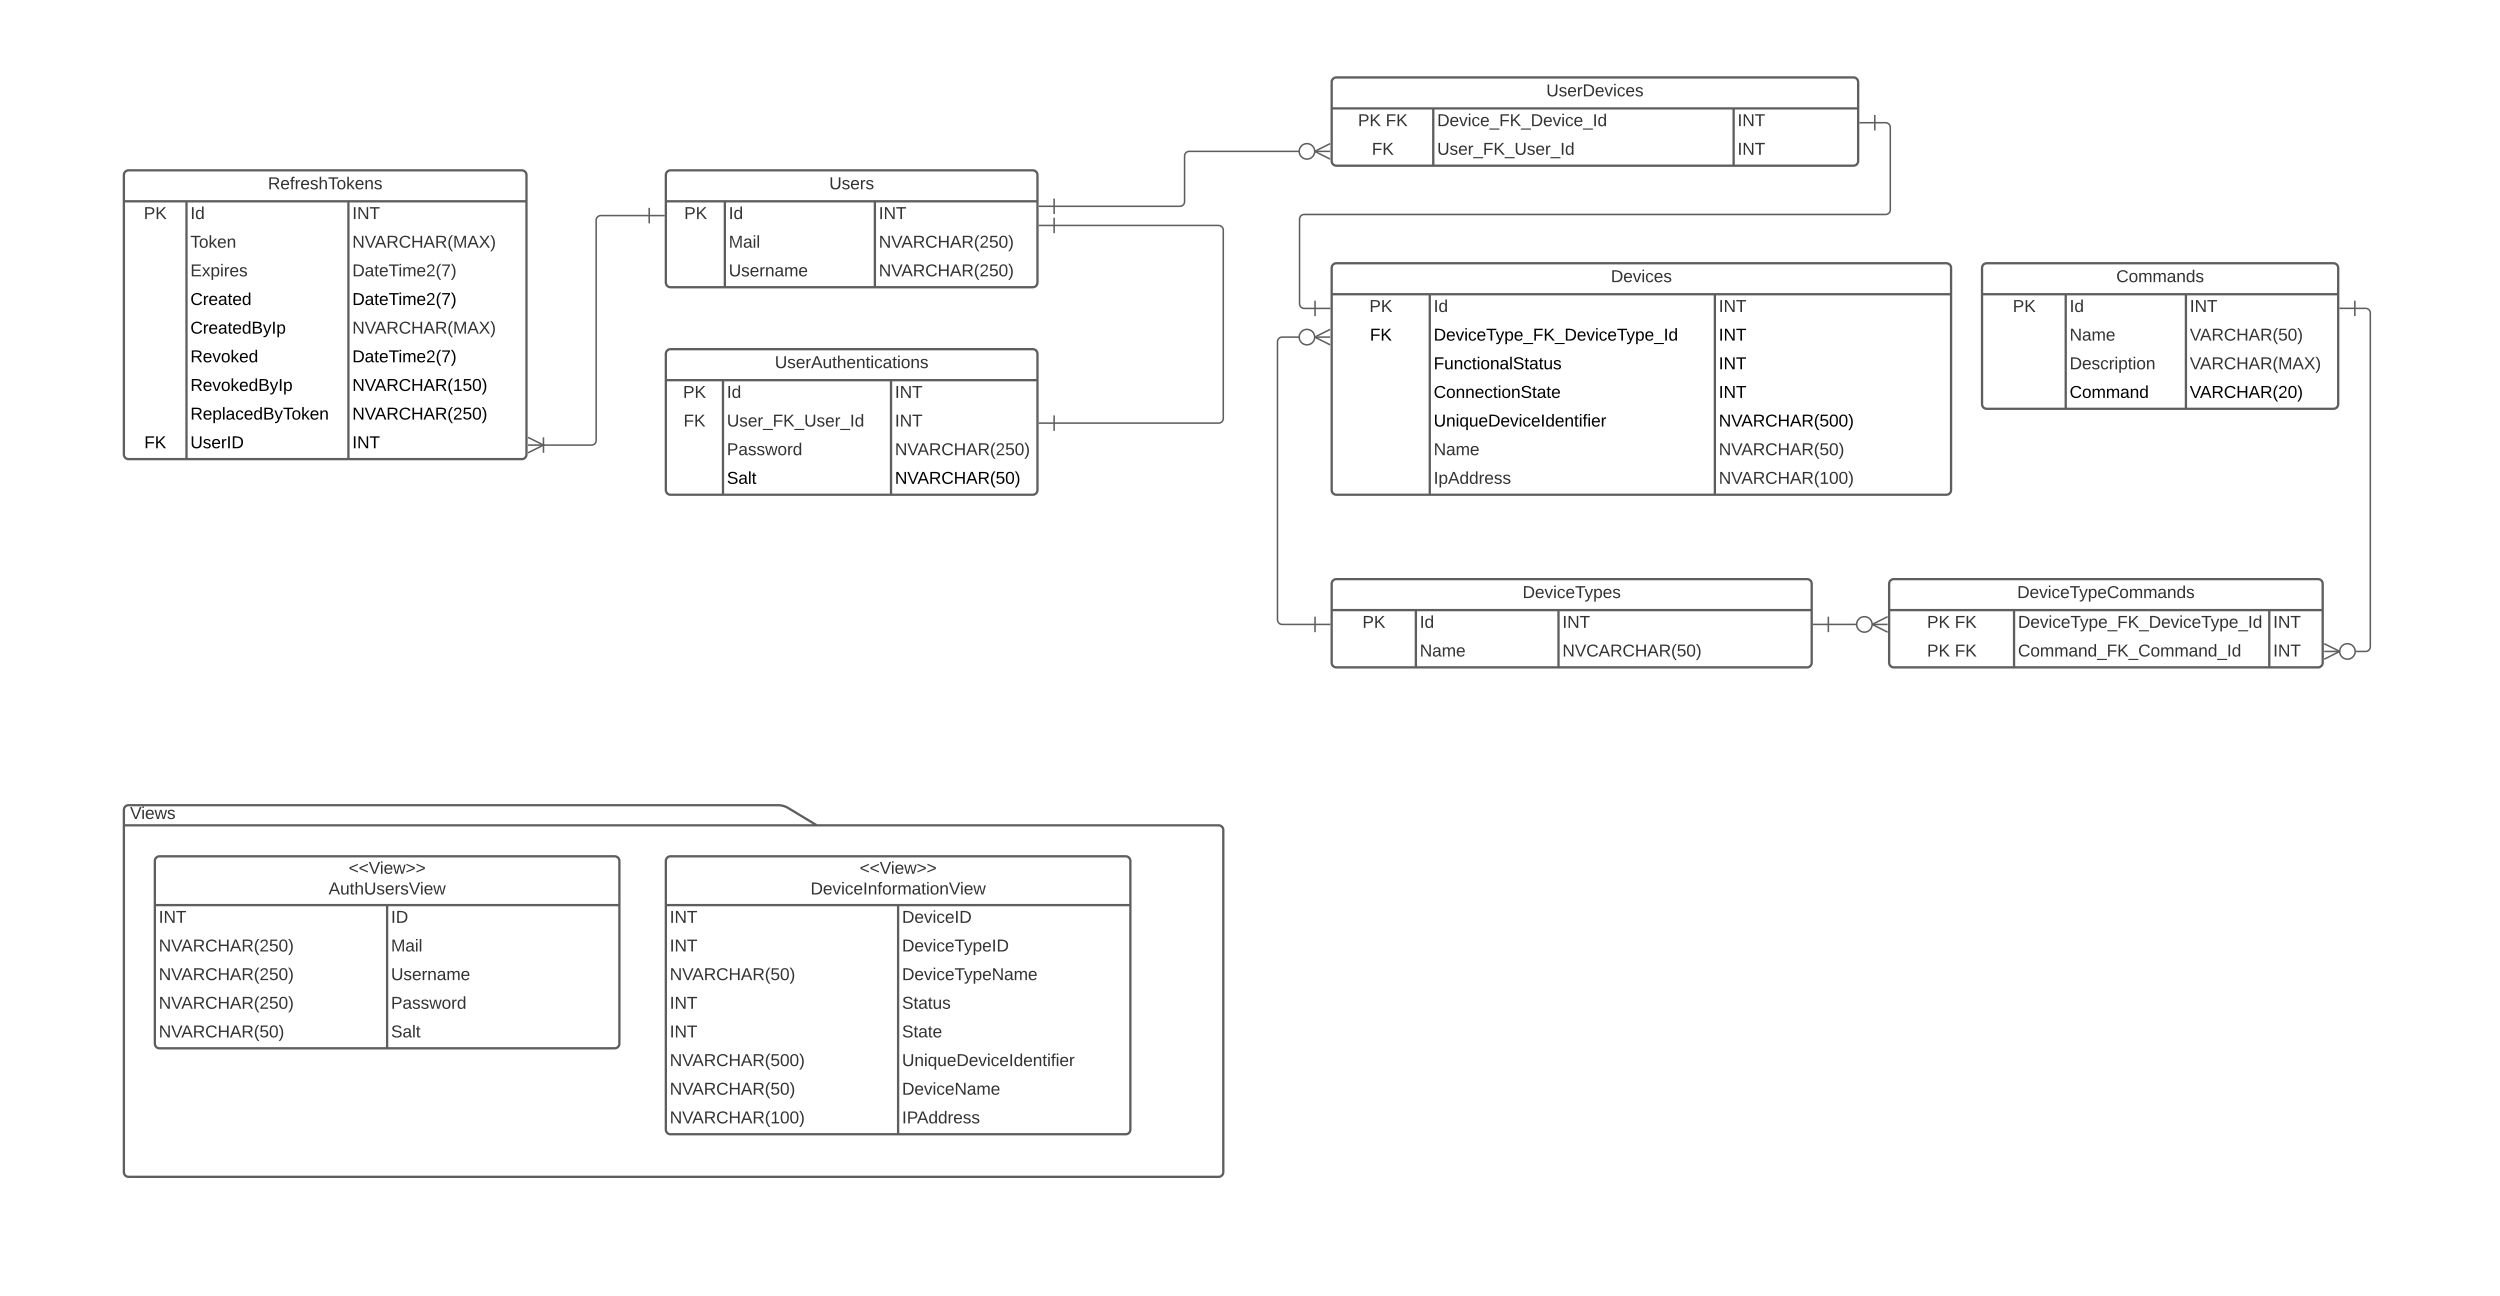 <svg xmlns="http://www.w3.org/2000/svg" xmlns:xlink="http://www.w3.org/1999/xlink" xmlns:lucid="lucid" width="3229" height="1674"><g transform="translate(4900 0)" lucid:page-tab-id="yqS.V2NHvnD1"><path d="M-5420.6 0H64v3840.5h-5484.6z" fill="#fff"/><path d="M-4740 226c0-3.3 2.7-6 6-6h508c3.3 0 6 2.7 6 6v361c0 3.3-2.7 6-6 6h-508c-3.3 0-6-2.7-6-6z" fill="#fff"/><path d="M-4740 226c0-3.3 2.7-6 6-6h508c3.3 0 6 2.7 6 6v361c0 3.3-2.7 6-6 6h-508c-3.3 0-6-2.7-6-6zM-4740 260h520M-4659.12 260v333M-4450 260v333" stroke="#5e5e5e" stroke-width="3" fill="none"/><use xlink:href="#a" transform="matrix(1,0,0,1,-4730,220) translate(176.019 24.444)"/><use xlink:href="#b" transform="matrix(1,0,0,1,-4735,262.5) translate(20.685 20.444)"/><use xlink:href="#c" transform="matrix(1,0,0,1,-4654.125,262.5) translate(0 20.444)"/><use xlink:href="#d" transform="matrix(1,0,0,1,-4445,262.5) translate(0 20.444)"/><use xlink:href="#e" transform="matrix(1,0,0,1,-4654.125,299.5) translate(0 20.444)"/><use xlink:href="#f" transform="matrix(1,0,0,1,-4445,299.5) translate(0 20.444)"/><use xlink:href="#g" transform="matrix(1,0,0,1,-4654.125,336.5) translate(0 20.444)"/><use xlink:href="#h" transform="matrix(1,0,0,1,-4445,336.5) translate(0 20.444)"/><use xlink:href="#i" transform="matrix(1,0,0,1,-4654.125,373.5) translate(0 20.444)"/><use xlink:href="#j" transform="matrix(1,0,0,1,-4445,373.5) translate(0 20.444)"/><use xlink:href="#k" transform="matrix(1,0,0,1,-4654.125,410.5) translate(0 20.444)"/><use xlink:href="#f" transform="matrix(1,0,0,1,-4445,410.5) translate(0 20.444)"/><use xlink:href="#l" transform="matrix(1,0,0,1,-4654.125,447.5) translate(0 20.444)"/><use xlink:href="#j" transform="matrix(1,0,0,1,-4445,447.5) translate(0 20.444)"/><use xlink:href="#m" transform="matrix(1,0,0,1,-4654.125,484.5) translate(0 20.444)"/><use xlink:href="#n" transform="matrix(1,0,0,1,-4445,484.5) translate(0 20.444)"/><use xlink:href="#o" transform="matrix(1,0,0,1,-4654.125,521.5) translate(0 20.444)"/><use xlink:href="#p" transform="matrix(1,0,0,1,-4445,521.5) translate(0 20.444)"/><use xlink:href="#q" transform="matrix(1,0,0,1,-4735,558.5) translate(21.333 20.444)"/><use xlink:href="#r" transform="matrix(1,0,0,1,-4654.125,558.5) translate(0 20.444)"/><use xlink:href="#s" transform="matrix(1,0,0,1,-4445,558.5) translate(0 20.444)"/><path d="M-4040 457c0-3.3 2.7-6 6-6h468c3.3 0 6 2.7 6 6v176c0 3.3-2.7 6-6 6h-468c-3.3 0-6-2.7-6-6z" fill="#fff"/><path d="M-4040 457c0-3.3 2.7-6 6-6h468c3.3 0 6 2.7 6 6v176c0 3.3-2.7 6-6 6h-468c-3.3 0-6-2.7-6-6zM-4040 491h480M-3966.2 491v148M-3749.16 491v148" stroke="#5e5e5e" stroke-width="3" fill="none"/><use xlink:href="#t" transform="matrix(1,0,0,1,-4030,451) translate(130.741 24.444)"/><use xlink:href="#b" transform="matrix(1,0,0,1,-4035,493.5) translate(17.185 20.444)"/><use xlink:href="#c" transform="matrix(1,0,0,1,-3961.205,493.5) translate(0 20.444)"/><use xlink:href="#d" transform="matrix(1,0,0,1,-3744.161,493.5) translate(0 20.444)"/><use xlink:href="#u" transform="matrix(1,0,0,1,-4035,530.5) translate(17.833 20.444)"/><use xlink:href="#v" transform="matrix(1,0,0,1,-3961.205,530.5) translate(0 20.444)"/><use xlink:href="#d" transform="matrix(1,0,0,1,-3744.161,530.5) translate(0 20.444)"/><use xlink:href="#w" transform="matrix(1,0,0,1,-3961.205,567.5) translate(0 20.444)"/><use xlink:href="#x" transform="matrix(1,0,0,1,-3744.161,567.5) translate(0 20.444)"/><use xlink:href="#y" transform="matrix(1,0,0,1,-3961.205,604.5) translate(0 20.444)"/><use xlink:href="#z" transform="matrix(1,0,0,1,-3744.161,604.5) translate(0 20.444)"/><path d="M-4040 226c0-3.3 2.7-6 6-6h468c3.3 0 6 2.7 6 6v139c0 3.3-2.7 6-6 6h-468c-3.3 0-6-2.7-6-6z" fill="#fff"/><path d="M-4040 226c0-3.3 2.7-6 6-6h468c3.3 0 6 2.7 6 6v139c0 3.3-2.7 6-6 6h-468c-3.3 0-6-2.7-6-6zM-4040 260h480M-3963.78 260v111M-3770 260v111" stroke="#5e5e5e" stroke-width="3" fill="none"/><use xlink:href="#A" transform="matrix(1,0,0,1,-4030,220) translate(201.049 24.444)"/><use xlink:href="#B" transform="matrix(1,0,0,1,-4035,262.5) translate(18.685 20.444)"/><use xlink:href="#C" transform="matrix(1,0,0,1,-3958.778,262.5) translate(0 20.444)"/><use xlink:href="#D" transform="matrix(1,0,0,1,-3765,262.5) translate(0 20.444)"/><use xlink:href="#E" transform="matrix(1,0,0,1,-3958.778,299.5) translate(0 20.444)"/><use xlink:href="#F" transform="matrix(1,0,0,1,-3765,299.5) translate(0 20.444)"/><use xlink:href="#G" transform="matrix(1,0,0,1,-3958.778,336.5) translate(0 20.444)"/><use xlink:href="#F" transform="matrix(1,0,0,1,-3765,336.5) translate(0 20.444)"/><path d="M-4198.5 574.88h62.5c3.3 0 6-2.68 6-6V284.45c0-3.3 2.7-6 6-6h62.5" stroke="#5e5e5e" stroke-width="2" fill="none"/><path d="M-4218.05 564.88l20 10-20 10" stroke="#5e5e5e" stroke-width="2" fill="#fff" fill-opacity="0"/><path d="M-4218.05 574.88h20M-4198.05 584.88v-20M-4061.5 268.45v20M-4041.5 278.45h-20" stroke="#5e5e5e" stroke-width="2" fill="#fff"/><path d="M-3538.5 291.2h212.5c3.3 0 6 2.7 6 6v243.3c0 3.3-2.7 6-6 6h-212.5" stroke="#5e5e5e" stroke-width="2" fill="none"/><path d="M-3538.5 301.2v-20M-3558.5 291.2h20M-3538.5 556.5v-20M-3558.5 546.5h20" stroke="#5e5e5e" stroke-width="2" fill="#fff"/><path d="M-3845 1066h519c3.3 0 6 2.7 6 6v442c0 3.3-2.7 6-6 6h-1408c-3.3 0-6-2.7-6-6v-468c0-3.3 2.7-6 6-6h840c3.3 0 8.3 1.4 11.13 3.1zm-895 0h895" stroke="#5e5e5e" stroke-width="3" fill="#fff"/><use xlink:href="#H" transform="matrix(1,0,0,1,-4732,1040) translate(0 17.778)"/><path d="M-4700 1112c0-3.3 2.7-6 6-6h588c3.3 0 6 2.7 6 6v236c0 3.32-2.7 6-6 6h-588c-3.3 0-6-2.68-6-6z" fill="#fff"/><path d="M-4700 1112c0-3.3 2.7-6 6-6h588c3.3 0 6 2.7 6 6v236c0 3.32-2.7 6-6 6h-588c-3.3 0-6-2.68-6-6zM-4700 1169h600M-4400 1169v185" stroke="#5e5e5e" stroke-width="3" fill="none"/><use xlink:href="#I" transform="matrix(1,0,0,1,-4690,1106.008) translate(240.278 22.611)"/><use xlink:href="#J" transform="matrix(1,0,0,1,-4690,1106.008) translate(214.414 49.278)"/><use xlink:href="#K" transform="matrix(1,0,0,1,-4695,1171.508) translate(0 20.444)"/><use xlink:href="#L" transform="matrix(1,0,0,1,-4395,1171.508) translate(0 20.444)"/><use xlink:href="#M" transform="matrix(1,0,0,1,-4695,1208.508) translate(0 20.444)"/><use xlink:href="#N" transform="matrix(1,0,0,1,-4395,1208.508) translate(0 20.444)"/><use xlink:href="#M" transform="matrix(1,0,0,1,-4695,1245.508) translate(0 20.444)"/><use xlink:href="#O" transform="matrix(1,0,0,1,-4395,1245.508) translate(0 20.444)"/><use xlink:href="#M" transform="matrix(1,0,0,1,-4695,1282.508) translate(0 20.444)"/><use xlink:href="#P" transform="matrix(1,0,0,1,-4395,1282.508) translate(0 20.444)"/><use xlink:href="#Q" transform="matrix(1,0,0,1,-4695,1319.508) translate(0 20.444)"/><use xlink:href="#R" transform="matrix(1,0,0,1,-4395,1319.508) translate(0 20.444)"/><path d="M-3180 346c0-3.3 2.7-6 6-6h788c3.3 0 6 2.7 6 6v287c0 3.3-2.7 6-6 6h-788c-3.3 0-6-2.7-6-6z" fill="#fff"/><path d="M-3180 346c0-3.3 2.7-6 6-6h788c3.3 0 6 2.7 6 6v287c0 3.3-2.7 6-6 6h-788c-3.3 0-6-2.7-6-6zM-3180 380h800M-3053.3 380v259M-2685.06 380v259" stroke="#5e5e5e" stroke-width="3" fill="none"/><use xlink:href="#S" transform="matrix(1,0,0,1,-3170,340) translate(350.556 24.444)"/><use xlink:href="#b" transform="matrix(1,0,0,1,-3175,382.5) translate(43.685 20.444)"/><use xlink:href="#c" transform="matrix(1,0,0,1,-3048.286,382.5) translate(0 20.444)"/><use xlink:href="#d" transform="matrix(1,0,0,1,-2680.059,382.5) translate(0 20.444)"/><use xlink:href="#q" transform="matrix(1,0,0,1,-3175,419.5) translate(44.333 20.444)"/><use xlink:href="#T" transform="matrix(1,0,0,1,-3048.286,419.5) translate(0 20.444)"/><use xlink:href="#s" transform="matrix(1,0,0,1,-2680.059,419.5) translate(0 20.444)"/><use xlink:href="#U" transform="matrix(1,0,0,1,-3048.286,456.5) translate(0 20.444)"/><use xlink:href="#V" transform="matrix(1,0,0,1,-2680.059,456.5) translate(0 20.444)"/><use xlink:href="#W" transform="matrix(1,0,0,1,-3048.286,493.5) translate(0 20.444)"/><use xlink:href="#V" transform="matrix(1,0,0,1,-2680.059,493.5) translate(0 20.444)"/><use xlink:href="#X" transform="matrix(1,0,0,1,-3048.286,530.5) translate(0 20.444)"/><use xlink:href="#Y" transform="matrix(1,0,0,1,-2680.059,530.5) translate(0 20.444)"/><use xlink:href="#Z" transform="matrix(1,0,0,1,-3048.286,567.5) translate(0 20.444)"/><use xlink:href="#aa" transform="matrix(1,0,0,1,-2680.059,567.5) translate(0 20.444)"/><use xlink:href="#ab" transform="matrix(1,0,0,1,-3048.286,604.5) translate(0 20.444)"/><use xlink:href="#ac" transform="matrix(1,0,0,1,-2680.059,604.5) translate(0 20.444)"/><path d="M-3180 754c0-3.3 2.7-6 6-6h608c3.3 0 6 2.7 6 6v102c0 3.3-2.7 6-6 6h-608c-3.3 0-6-2.7-6-6z" fill="#fff"/><path d="M-3180 754c0-3.3 2.7-6 6-6h608c3.3 0 6 2.7 6 6v102c0 3.3-2.7 6-6 6h-608c-3.3 0-6-2.7-6-6zM-3180 788h620M-3071.26 788v74M-2887.04 788v74" stroke="#5e5e5e" stroke-width="3" fill="none"/><use xlink:href="#ad" transform="matrix(1,0,0,1,-3170,748) translate(236.512 24.444)"/><use xlink:href="#ae" transform="matrix(1,0,0,1,-3175,790.5) translate(34.685 20.444)"/><use xlink:href="#af" transform="matrix(1,0,0,1,-3066.259,790.5) translate(0 20.444)"/><use xlink:href="#K" transform="matrix(1,0,0,1,-2882.036,790.5) translate(0 20.444)"/><use xlink:href="#ag" transform="matrix(1,0,0,1,-3066.259,827.5) translate(0 20.444)"/><use xlink:href="#ah" transform="matrix(1,0,0,1,-2882.036,827.5) translate(0 20.444)"/><path d="M-3201.5 806.5h-42.5c-3.3 0-6-2.7-6-6V441.4c0-3.3 2.7-6 6-6h23.5" stroke="#5e5e5e" stroke-width="2" fill="none"/><path d="M-3201.5 796.5v20M-3181.5 806.5h-20" stroke="#5e5e5e" stroke-width="2" fill="#fff"/><path d="M-3181.95 445.4l-20-10 20-10" stroke="#5e5e5e" stroke-width="2" fill="#fff" fill-opacity="0"/><path d="M-3181.95 435.4h-20M-3201.95 435.4c0 5.54-4.47 10-10 10-5.52 0-10-4.46-10-10 0-5.5 4.48-10 10-10 5.53 0 10 4.5 10 10" stroke="#5e5e5e" stroke-width="2" fill="#fff"/><path d="M-3180 106c0-3.3 2.7-6 6-6h668c3.3 0 6 2.7 6 6v102c0 3.3-2.7 6-6 6h-668c-3.3 0-6-2.7-6-6z" fill="#fff"/><path d="M-3180 106c0-3.3 2.7-6 6-6h668c3.3 0 6 2.7 6 6v102c0 3.3-2.7 6-6 6h-668c-3.3 0-6-2.7-6-6zM-3180 140h680M-3048.8 140v74M-2660.84 140v74" stroke="#5e5e5e" stroke-width="3" fill="none"/><use xlink:href="#ai" transform="matrix(1,0,0,1,-3170,100) translate(267.16 24.444)"/><use xlink:href="#aj" transform="matrix(1,0,0,1,-3175,142.5) translate(28.932 20.444)"/><use xlink:href="#ak" transform="matrix(1,0,0,1,-3175,142.5) translate(64.735 20.444)"/><use xlink:href="#al" transform="matrix(1,0,0,1,-3043.793,142.5) translate(0 20.444)"/><use xlink:href="#K" transform="matrix(1,0,0,1,-2655.835,142.5) translate(0 20.444)"/><use xlink:href="#am" transform="matrix(1,0,0,1,-3175,179.5) translate(46.833 20.444)"/><use xlink:href="#an" transform="matrix(1,0,0,1,-3043.793,179.5) translate(0 20.444)"/><use xlink:href="#K" transform="matrix(1,0,0,1,-2655.835,179.5) translate(0 20.444)"/><path d="M-3201.5 398.35h-14c-3.3 0-6-2.68-6-6V283c0-3.3 2.7-6 6-6h751c3.3 0 6-2.7 6-6V164.5c0-3.3-2.7-6-6-6h-14" stroke="#5e5e5e" stroke-width="2" fill="none"/><path d="M-3201.5 388.35v20M-3181.5 398.35h-20M-2478.5 168.5v-20M-2498.5 158.5h20" stroke="#5e5e5e" stroke-width="2" fill="#fff"/><path d="M-3538.5 266.46h162.5c3.3 0 6-2.7 6-6V201.5c0-3.3 2.7-6 6-6h143.5" stroke="#5e5e5e" stroke-width="2" fill="none"/><path d="M-3538.5 276.46v-20M-3558.5 266.46h20" stroke="#5e5e5e" stroke-width="2" fill="#fff"/><path d="M-3181.95 205.5l-20-10 20-10" stroke="#5e5e5e" stroke-width="2" fill="#fff" fill-opacity="0"/><path d="M-3181.95 195.5h-20M-3201.95 195.5c0 5.52-4.47 10-10 10-5.52 0-10-4.48-10-10s4.48-10 10-10c5.53 0 10 4.48 10 10" stroke="#5e5e5e" stroke-width="2" fill="#fff"/><path d="M-2340 346c0-3.3 2.7-6 6-6h448c3.3 0 6 2.7 6 6v176c0 3.3-2.7 6-6 6h-448c-3.3 0-6-2.7-6-6z" fill="#fff"/><path d="M-2340 346c0-3.3 2.7-6 6-6h448c3.3 0 6 2.7 6 6v176c0 3.3-2.7 6-6 6h-448c-3.3 0-6-2.7-6-6zM-2340 380h460M-2231.92 380v148M-2076.67 380v148" stroke="#5e5e5e" stroke-width="3" fill="none"/><use xlink:href="#ao" transform="matrix(1,0,0,1,-2330,340) translate(163.302 24.444)"/><use xlink:href="#ae" transform="matrix(1,0,0,1,-2335,382.5) translate(34.685 20.444)"/><use xlink:href="#af" transform="matrix(1,0,0,1,-2226.922,382.5) translate(0 20.444)"/><use xlink:href="#K" transform="matrix(1,0,0,1,-2071.669,382.5) translate(0 20.444)"/><use xlink:href="#ag" transform="matrix(1,0,0,1,-2226.922,419.5) translate(0 20.444)"/><use xlink:href="#ap" transform="matrix(1,0,0,1,-2071.669,419.5) translate(0 20.444)"/><use xlink:href="#aq" transform="matrix(1,0,0,1,-2226.922,456.5) translate(0 20.444)"/><use xlink:href="#ar" transform="matrix(1,0,0,1,-2071.669,456.5) translate(0 20.444)"/><use xlink:href="#as" transform="matrix(1,0,0,1,-2226.922,493.5) translate(0 20.444)"/><use xlink:href="#at" transform="matrix(1,0,0,1,-2071.669,493.5) translate(0 20.444)"/><path d="M-2460 754c0-3.32 2.7-6 6-6h548c3.3 0 6 2.68 6 6v102c0 3.3-2.7 6-6 6h-548c-3.3 0-6-2.7-6-6z" fill="#fff"/><path d="M-2460 754c0-3.32 2.7-6 6-6h548c3.3 0 6 2.68 6 6v102c0 3.3-2.7 6-6 6h-548c-3.3 0-6-2.7-6-6zM-2460 788h560M-2298.65 788v74M-1969 788v74" stroke="#5e5e5e" stroke-width="3" fill="none"/><use xlink:href="#au" transform="matrix(1,0,0,1,-2450,747.992) translate(155.37 24.444)"/><use xlink:href="#aj" transform="matrix(1,0,0,1,-2455,790.492) translate(43.932 20.444)"/><use xlink:href="#ak" transform="matrix(1,0,0,1,-2455,790.492) translate(79.735 20.444)"/><use xlink:href="#av" transform="matrix(1,0,0,1,-2293.653,790.492) translate(0 20.444)"/><use xlink:href="#K" transform="matrix(1,0,0,1,-1963.997,790.492) translate(0 20.444)"/><use xlink:href="#aj" transform="matrix(1,0,0,1,-2455,827.492) translate(43.932 20.444)"/><use xlink:href="#ak" transform="matrix(1,0,0,1,-2455,827.492) translate(79.735 20.444)"/><use xlink:href="#aw" transform="matrix(1,0,0,1,-2293.653,827.492) translate(0 20.444)"/><use xlink:href="#K" transform="matrix(1,0,0,1,-1963.997,827.492) translate(0 20.444)"/><path d="M-1858.5 398.27h14c3.3 0 6 2.68 6 6V835.4c0 3.3-2.7 6-6 6h-15" stroke="#5e5e5e" stroke-width="2" fill="none"/><path d="M-1858.5 408.27v-20M-1878.5 398.27h20" stroke="#5e5e5e" stroke-width="2" fill="#fff"/><path d="M-1898.05 831.4l20 10-20 10" stroke="#5e5e5e" stroke-width="2" fill="#fff" fill-opacity="0"/><path d="M-1898.05 841.4h20M-1858.05 841.4c0 5.5-4.48 10-10 10-5.53 0-10-4.5-10-10 0-5.53 4.47-10 10-10 5.52 0 10 4.47 10 10" stroke="#5e5e5e" stroke-width="2" fill="#fff"/><path d="M-2538.5 806.5h38" stroke="#5e5e5e" stroke-width="2" fill="none"/><path d="M-2538.5 816.5v-20M-2558.5 806.5h20" stroke="#5e5e5e" stroke-width="2" fill="#fff"/><path d="M-2461.95 816.5l-20-10 20-10" stroke="#5e5e5e" stroke-width="2" fill="#fff" fill-opacity="0"/><path d="M-2461.95 806.5h-20M-2481.95 806.5c0 5.52-4.48 10-10 10s-10-4.48-10-10 4.48-10 10-10 10 4.48 10 10" stroke="#5e5e5e" stroke-width="2" fill="#fff"/><path d="M-4040 1112c0-3.3 2.7-6 6-6h588c3.3 0 6 2.7 6 6v347c0 3.32-2.7 6-6 6h-588c-3.3 0-6-2.68-6-6z" fill="#fff"/><path d="M-4040 1112c0-3.3 2.7-6 6-6h588c3.3 0 6 2.7 6 6v347c0 3.32-2.7 6-6 6h-588c-3.3 0-6-2.68-6-6zM-4040 1169h600M-3740 1169v296" stroke="#5e5e5e" stroke-width="3" fill="none"/><use xlink:href="#I" transform="matrix(1,0,0,1,-4030,1106.008) translate(240.278 22.611)"/><use xlink:href="#ax" transform="matrix(1,0,0,1,-4030,1106.008) translate(176.852 49.278)"/><use xlink:href="#K" transform="matrix(1,0,0,1,-4035,1171.508) translate(0 20.444)"/><use xlink:href="#ay" transform="matrix(1,0,0,1,-3735,1171.508) translate(0 20.444)"/><use xlink:href="#K" transform="matrix(1,0,0,1,-4035,1208.508) translate(0 20.444)"/><use xlink:href="#az" transform="matrix(1,0,0,1,-3735,1208.508) translate(0 20.444)"/><use xlink:href="#aA" transform="matrix(1,0,0,1,-4035,1245.508) translate(0 20.444)"/><use xlink:href="#aB" transform="matrix(1,0,0,1,-3735,1245.508) translate(0 20.444)"/><use xlink:href="#K" transform="matrix(1,0,0,1,-4035,1282.508) translate(0 20.444)"/><use xlink:href="#aC" transform="matrix(1,0,0,1,-3735,1282.508) translate(0 20.444)"/><use xlink:href="#K" transform="matrix(1,0,0,1,-4035,1319.508) translate(0 20.444)"/><use xlink:href="#aD" transform="matrix(1,0,0,1,-3735,1319.508) translate(0 20.444)"/><use xlink:href="#aE" transform="matrix(1,0,0,1,-4035,1356.508) translate(0 20.444)"/><use xlink:href="#aF" transform="matrix(1,0,0,1,-3735,1356.508) translate(0 20.444)"/><g><use xlink:href="#aA" transform="matrix(1,0,0,1,-4035,1393.508) translate(0 20.444)"/></g><g><use xlink:href="#aG" transform="matrix(1,0,0,1,-3735,1393.508) translate(0 20.444)"/></g><g><use xlink:href="#aH" transform="matrix(1,0,0,1,-4035,1430.508) translate(0 20.444)"/></g><g><use xlink:href="#aI" transform="matrix(1,0,0,1,-3735,1430.508) translate(0 20.444)"/></g><defs><path fill="#333" d="M233-177c-1 41-23 64-60 70L243 0h-38l-65-103H63V0H30v-248c88 3 205-21 203 71zM63-129c60-2 137 13 137-47 0-61-80-42-137-45v92" id="aJ"/><path fill="#333" d="M100-194c63 0 86 42 84 106H49c0 40 14 67 53 68 26 1 43-12 49-29l28 8c-11 28-37 45-77 45C44 4 14-33 15-96c1-61 26-98 85-98zm52 81c6-60-76-77-97-28-3 7-6 17-6 28h103" id="aK"/><path fill="#333" d="M101-234c-31-9-42 10-38 44h38v23H63V0H32v-167H5v-23h27c-7-52 17-82 69-68v24" id="aL"/><path fill="#333" d="M114-163C36-179 61-72 57 0H25l-1-190h30c1 12-1 29 2 39 6-27 23-49 58-41v29" id="aM"/><path fill="#333" d="M135-143c-3-34-86-38-87 0 15 53 115 12 119 90S17 21 10-45l28-5c4 36 97 45 98 0-10-56-113-15-118-90-4-57 82-63 122-42 12 7 21 19 24 35" id="aN"/><path fill="#333" d="M106-169C34-169 62-67 57 0H25v-261h32l-1 103c12-21 28-36 61-36 89 0 53 116 60 194h-32v-121c2-32-8-49-39-48" id="aO"/><path fill="#333" d="M127-220V0H93v-220H8v-28h204v28h-85" id="aP"/><path fill="#333" d="M100-194c62-1 85 37 85 99 1 63-27 99-86 99S16-35 15-95c0-66 28-99 85-99zM99-20c44 1 53-31 53-75 0-43-8-75-51-75s-53 32-53 75 10 74 51 75" id="aQ"/><path fill="#333" d="M143 0L79-87 56-68V0H24v-261h32v163l83-92h37l-77 82L181 0h-38" id="aR"/><path fill="#333" d="M117-194c89-4 53 116 60 194h-32v-121c0-31-8-49-39-48C34-167 62-67 57 0H25l-1-190h30c1 10-1 24 2 32 11-22 29-35 61-36" id="aS"/><g id="a"><use transform="matrix(0.062,0,0,0.062,0,0)" xlink:href="#aJ"/><use transform="matrix(0.062,0,0,0.062,15.988,0)" xlink:href="#aK"/><use transform="matrix(0.062,0,0,0.062,28.333,0)" xlink:href="#aL"/><use transform="matrix(0.062,0,0,0.062,34.506,0)" xlink:href="#aM"/><use transform="matrix(0.062,0,0,0.062,41.852,0)" xlink:href="#aK"/><use transform="matrix(0.062,0,0,0.062,54.198,0)" xlink:href="#aN"/><use transform="matrix(0.062,0,0,0.062,65.309,0)" xlink:href="#aO"/><use transform="matrix(0.062,0,0,0.062,77.654,0)" xlink:href="#aP"/><use transform="matrix(0.062,0,0,0.062,88.704,0)" xlink:href="#aQ"/><use transform="matrix(0.062,0,0,0.062,101.049,0)" xlink:href="#aR"/><use transform="matrix(0.062,0,0,0.062,112.16,0)" xlink:href="#aK"/><use transform="matrix(0.062,0,0,0.062,124.506,0)" xlink:href="#aS"/><use transform="matrix(0.062,0,0,0.062,136.852,0)" xlink:href="#aN"/></g><path fill="#333" d="M30-248c87 1 191-15 191 75 0 78-77 80-158 76V0H30v-248zm33 125c57 0 124 11 124-50 0-59-68-47-124-48v98" id="aT"/><path fill="#333" d="M194 0L95-120 63-95V0H30v-248h33v124l119-124h40L117-140 236 0h-42" id="aU"/><g id="b"><use transform="matrix(0.062,0,0,0.062,0,0)" xlink:href="#aT"/><use transform="matrix(0.062,0,0,0.062,14.815,0)" xlink:href="#aU"/></g><path fill="#333" d="M33 0v-248h34V0H33" id="aV"/><path fill="#333" d="M85-194c31 0 48 13 60 33l-1-100h32l1 261h-30c-2-10 0-23-3-31C134-8 116 4 85 4 32 4 16-35 15-94c0-66 23-100 70-100zm9 24c-40 0-46 34-46 75 0 40 6 74 45 74 42 0 51-32 51-76 0-42-9-74-50-73" id="aW"/><g id="c"><use transform="matrix(0.062,0,0,0.062,0,0)" xlink:href="#aV"/><use transform="matrix(0.062,0,0,0.062,6.173,0)" xlink:href="#aW"/></g><path fill="#333" d="M190 0L58-211 59 0H30v-248h39L202-35l-2-213h31V0h-41" id="aX"/><g id="d"><use transform="matrix(0.062,0,0,0.062,0,0)" xlink:href="#aV"/><use transform="matrix(0.062,0,0,0.062,6.173,0)" xlink:href="#aX"/><use transform="matrix(0.062,0,0,0.062,22.16,0)" xlink:href="#aP"/></g><g id="e"><use transform="matrix(0.062,0,0,0.062,0,0)" xlink:href="#aP"/><use transform="matrix(0.062,0,0,0.062,11.049,0)" xlink:href="#aQ"/><use transform="matrix(0.062,0,0,0.062,23.395,0)" xlink:href="#aR"/><use transform="matrix(0.062,0,0,0.062,34.506,0)" xlink:href="#aK"/><use transform="matrix(0.062,0,0,0.062,46.852,0)" xlink:href="#aS"/></g><path fill="#333" d="M137 0h-34L2-248h35l83 218 83-218h36" id="aY"/><path fill="#333" d="M205 0l-28-72H64L36 0H1l101-248h38L239 0h-34zm-38-99l-47-123c-12 45-31 82-46 123h93" id="aZ"/><path fill="#333" d="M212-179c-10-28-35-45-73-45-59 0-87 40-87 99 0 60 29 101 89 101 43 0 62-24 78-52l27 14C228-24 195 4 139 4 59 4 22-46 18-125c-6-104 99-153 187-111 19 9 31 26 39 46" id="ba"/><path fill="#333" d="M197 0v-115H63V0H30v-248h33v105h134v-105h34V0h-34" id="bb"/><path fill="#333" d="M87 75C49 33 22-17 22-94c0-76 28-126 65-167h31c-38 41-64 92-64 168S80 34 118 75H87" id="bc"/><path fill="#333" d="M240 0l2-218c-23 76-54 145-80 218h-23L58-218 59 0H30v-248h44l77 211c21-75 51-140 76-211h43V0h-30" id="bd"/><path fill="#333" d="M195 0l-74-108L45 0H8l94-129-87-119h37l69 98 67-98h37l-84 118L233 0h-38" id="be"/><path fill="#333" d="M33-261c38 41 65 92 65 168S71 34 33 75H2C39 34 66-17 66-93S39-220 2-261h31" id="bf"/><g id="f"><use transform="matrix(0.062,0,0,0.062,0,0)" xlink:href="#aX"/><use transform="matrix(0.062,0,0,0.062,15.988,0)" xlink:href="#aY"/><use transform="matrix(0.062,0,0,0.062,29.136,0)" xlink:href="#aZ"/><use transform="matrix(0.062,0,0,0.062,43.951,0)" xlink:href="#aJ"/><use transform="matrix(0.062,0,0,0.062,59.938,0)" xlink:href="#ba"/><use transform="matrix(0.062,0,0,0.062,75.926,0)" xlink:href="#bb"/><use transform="matrix(0.062,0,0,0.062,91.914,0)" xlink:href="#aZ"/><use transform="matrix(0.062,0,0,0.062,106.728,0)" xlink:href="#aJ"/><use transform="matrix(0.062,0,0,0.062,122.716,0)" xlink:href="#bc"/><use transform="matrix(0.062,0,0,0.062,130.062,0)" xlink:href="#bd"/><use transform="matrix(0.062,0,0,0.062,148.519,0)" xlink:href="#aZ"/><use transform="matrix(0.062,0,0,0.062,163.333,0)" xlink:href="#be"/><use transform="matrix(0.062,0,0,0.062,178.148,0)" xlink:href="#bf"/></g><path fill="#333" d="M30 0v-248h187v28H63v79h144v27H63v87h162V0H30" id="bg"/><path fill="#333" d="M141 0L90-78 38 0H4l68-98-65-92h35l48 74 47-74h35l-64 92 68 98h-35" id="bh"/><path fill="#333" d="M115-194c55 1 70 41 70 98S169 2 115 4C84 4 66-9 55-30l1 105H24l-1-265h31l2 30c10-21 28-34 59-34zm-8 174c40 0 45-34 45-75s-6-73-45-74c-42 0-51 32-51 76 0 43 10 73 51 73" id="bi"/><path fill="#333" d="M24-231v-30h32v30H24zM24 0v-190h32V0H24" id="bj"/><g id="g"><use transform="matrix(0.062,0,0,0.062,0,0)" xlink:href="#bg"/><use transform="matrix(0.062,0,0,0.062,14.815,0)" xlink:href="#bh"/><use transform="matrix(0.062,0,0,0.062,25.926,0)" xlink:href="#bi"/><use transform="matrix(0.062,0,0,0.062,38.272,0)" xlink:href="#bj"/><use transform="matrix(0.062,0,0,0.062,43.148,0)" xlink:href="#aM"/><use transform="matrix(0.062,0,0,0.062,50.494,0)" xlink:href="#aK"/><use transform="matrix(0.062,0,0,0.062,62.84,0)" xlink:href="#aN"/></g><path fill="#333" d="M30-248c118-7 216 8 213 122C240-48 200 0 122 0H30v-248zM63-27c89 8 146-16 146-99s-60-101-146-95v194" id="bk"/><path fill="#333" d="M141-36C126-15 110 5 73 4 37 3 15-17 15-53c-1-64 63-63 125-63 3-35-9-54-41-54-24 1-41 7-42 31l-33-3c5-37 33-52 76-52 45 0 72 20 72 64v82c-1 20 7 32 28 27v20c-31 9-61-2-59-35zM48-53c0 20 12 33 32 33 41-3 63-29 60-74-43 2-92-5-92 41" id="bl"/><path fill="#333" d="M59-47c-2 24 18 29 38 22v24C64 9 27 4 27-40v-127H5v-23h24l9-43h21v43h35v23H59v120" id="bm"/><path fill="#333" d="M210-169c-67 3-38 105-44 169h-31v-121c0-29-5-50-35-48C34-165 62-65 56 0H25l-1-190h30c1 10-1 24 2 32 10-44 99-50 107 0 11-21 27-35 58-36 85-2 47 119 55 194h-31v-121c0-29-5-49-35-48" id="bn"/><path fill="#333" d="M101-251c82-7 93 87 43 132L82-64C71-53 59-42 53-27h129V0H18c2-99 128-94 128-182 0-28-16-43-45-43s-46 15-49 41l-32-3c6-41 34-60 81-64" id="bo"/><path fill="#333" d="M64 0c3-98 48-159 88-221H18v-27h164v26C143-157 98-101 97 0H64" id="bp"/><g id="h"><use transform="matrix(0.062,0,0,0.062,0,0)" xlink:href="#bk"/><use transform="matrix(0.062,0,0,0.062,15.988,0)" xlink:href="#bl"/><use transform="matrix(0.062,0,0,0.062,28.333,0)" xlink:href="#bm"/><use transform="matrix(0.062,0,0,0.062,34.506,0)" xlink:href="#aK"/><use transform="matrix(0.062,0,0,0.062,46.852,0)" xlink:href="#aP"/><use transform="matrix(0.062,0,0,0.062,59.568,0)" xlink:href="#bj"/><use transform="matrix(0.062,0,0,0.062,64.444,0)" xlink:href="#bn"/><use transform="matrix(0.062,0,0,0.062,82.901,0)" xlink:href="#aK"/><use transform="matrix(0.062,0,0,0.062,95.247,0)" xlink:href="#bo"/><use transform="matrix(0.062,0,0,0.062,107.593,0)" xlink:href="#bc"/><use transform="matrix(0.062,0,0,0.062,114.938,0)" xlink:href="#bp"/><use transform="matrix(0.062,0,0,0.062,127.284,0)" xlink:href="#bf"/></g><path d="M212-179c-10-28-35-45-73-45-59 0-87 40-87 99 0 60 29 101 89 101 43 0 62-24 78-52l27 14C228-24 195 4 139 4 59 4 22-46 18-125c-6-104 99-153 187-111 19 9 31 26 39 46" id="bq"/><path d="M114-163C36-179 61-72 57 0H25l-1-190h30c1 12-1 29 2 39 6-27 23-49 58-41v29" id="br"/><path d="M100-194c63 0 86 42 84 106H49c0 40 14 67 53 68 26 1 43-12 49-29l28 8c-11 28-37 45-77 45C44 4 14-33 15-96c1-61 26-98 85-98zm52 81c6-60-76-77-97-28-3 7-6 17-6 28h103" id="bs"/><path d="M141-36C126-15 110 5 73 4 37 3 15-17 15-53c-1-64 63-63 125-63 3-35-9-54-41-54-24 1-41 7-42 31l-33-3c5-37 33-52 76-52 45 0 72 20 72 64v82c-1 20 7 32 28 27v20c-31 9-61-2-59-35zM48-53c0 20 12 33 32 33 41-3 63-29 60-74-43 2-92-5-92 41" id="bt"/><path d="M59-47c-2 24 18 29 38 22v24C64 9 27 4 27-40v-127H5v-23h24l9-43h21v43h35v23H59v120" id="bu"/><path d="M85-194c31 0 48 13 60 33l-1-100h32l1 261h-30c-2-10 0-23-3-31C134-8 116 4 85 4 32 4 16-35 15-94c0-66 23-100 70-100zm9 24c-40 0-46 34-46 75 0 40 6 74 45 74 42 0 51-32 51-76 0-42-9-74-50-73" id="bv"/><g id="i"><use transform="matrix(0.062,0,0,0.062,0,0)" xlink:href="#bq"/><use transform="matrix(0.062,0,0,0.062,15.988,0)" xlink:href="#br"/><use transform="matrix(0.062,0,0,0.062,23.333,0)" xlink:href="#bs"/><use transform="matrix(0.062,0,0,0.062,35.679,0)" xlink:href="#bt"/><use transform="matrix(0.062,0,0,0.062,48.025,0)" xlink:href="#bu"/><use transform="matrix(0.062,0,0,0.062,54.198,0)" xlink:href="#bs"/><use transform="matrix(0.062,0,0,0.062,66.543,0)" xlink:href="#bv"/></g><path d="M30-248c118-7 216 8 213 122C240-48 200 0 122 0H30v-248zM63-27c89 8 146-16 146-99s-60-101-146-95v194" id="bw"/><path d="M127-220V0H93v-220H8v-28h204v28h-85" id="bx"/><path d="M24-231v-30h32v30H24zM24 0v-190h32V0H24" id="by"/><path d="M210-169c-67 3-38 105-44 169h-31v-121c0-29-5-50-35-48C34-165 62-65 56 0H25l-1-190h30c1 10-1 24 2 32 10-44 99-50 107 0 11-21 27-35 58-36 85-2 47 119 55 194h-31v-121c0-29-5-49-35-48" id="bz"/><path d="M101-251c82-7 93 87 43 132L82-64C71-53 59-42 53-27h129V0H18c2-99 128-94 128-182 0-28-16-43-45-43s-46 15-49 41l-32-3c6-41 34-60 81-64" id="bA"/><path d="M87 75C49 33 22-17 22-94c0-76 28-126 65-167h31c-38 41-64 92-64 168S80 34 118 75H87" id="bB"/><path d="M64 0c3-98 48-159 88-221H18v-27h164v26C143-157 98-101 97 0H64" id="bC"/><path d="M33-261c38 41 65 92 65 168S71 34 33 75H2C39 34 66-17 66-93S39-220 2-261h31" id="bD"/><g id="j"><use transform="matrix(0.062,0,0,0.062,0,0)" xlink:href="#bw"/><use transform="matrix(0.062,0,0,0.062,15.988,0)" xlink:href="#bt"/><use transform="matrix(0.062,0,0,0.062,28.333,0)" xlink:href="#bu"/><use transform="matrix(0.062,0,0,0.062,34.506,0)" xlink:href="#bs"/><use transform="matrix(0.062,0,0,0.062,46.852,0)" xlink:href="#bx"/><use transform="matrix(0.062,0,0,0.062,59.568,0)" xlink:href="#by"/><use transform="matrix(0.062,0,0,0.062,64.444,0)" xlink:href="#bz"/><use transform="matrix(0.062,0,0,0.062,82.901,0)" xlink:href="#bs"/><use transform="matrix(0.062,0,0,0.062,95.247,0)" xlink:href="#bA"/><use transform="matrix(0.062,0,0,0.062,107.593,0)" xlink:href="#bB"/><use transform="matrix(0.062,0,0,0.062,114.938,0)" xlink:href="#bC"/><use transform="matrix(0.062,0,0,0.062,127.284,0)" xlink:href="#bD"/></g><path d="M160-131c35 5 61 23 61 61C221 17 115-2 30 0v-248c76 3 177-17 177 60 0 33-19 50-47 57zm-97-11c50-1 110 9 110-42 0-47-63-36-110-37v79zm0 115c55-2 124 14 124-45 0-56-70-42-124-44v89" id="bE"/><path d="M179-190L93 31C79 59 56 82 12 73V49c39 6 53-20 64-50L1-190h34L92-34l54-156h33" id="bF"/><path d="M33 0v-248h34V0H33" id="bG"/><path d="M115-194c55 1 70 41 70 98S169 2 115 4C84 4 66-9 55-30l1 105H24l-1-265h31l2 30c10-21 28-34 59-34zm-8 174c40 0 45-34 45-75s-6-73-45-74c-42 0-51 32-51 76 0 43 10 73 51 73" id="bH"/><g id="k"><use transform="matrix(0.062,0,0,0.062,0,0)" xlink:href="#bq"/><use transform="matrix(0.062,0,0,0.062,15.988,0)" xlink:href="#br"/><use transform="matrix(0.062,0,0,0.062,23.333,0)" xlink:href="#bs"/><use transform="matrix(0.062,0,0,0.062,35.679,0)" xlink:href="#bt"/><use transform="matrix(0.062,0,0,0.062,48.025,0)" xlink:href="#bu"/><use transform="matrix(0.062,0,0,0.062,54.198,0)" xlink:href="#bs"/><use transform="matrix(0.062,0,0,0.062,66.543,0)" xlink:href="#bv"/><use transform="matrix(0.062,0,0,0.062,78.889,0)" xlink:href="#bE"/><use transform="matrix(0.062,0,0,0.062,93.704,0)" xlink:href="#bF"/><use transform="matrix(0.062,0,0,0.062,104.815,0)" xlink:href="#bG"/><use transform="matrix(0.062,0,0,0.062,110.988,0)" xlink:href="#bH"/></g><path d="M233-177c-1 41-23 64-60 70L243 0h-38l-65-103H63V0H30v-248c88 3 205-21 203 71zM63-129c60-2 137 13 137-47 0-61-80-42-137-45v92" id="bI"/><path d="M108 0H70L1-190h34L89-25l56-165h34" id="bJ"/><path d="M100-194c62-1 85 37 85 99 1 63-27 99-86 99S16-35 15-95c0-66 28-99 85-99zM99-20c44 1 53-31 53-75 0-43-8-75-51-75s-53 32-53 75 10 74 51 75" id="bK"/><path d="M143 0L79-87 56-68V0H24v-261h32v163l83-92h37l-77 82L181 0h-38" id="bL"/><g id="l"><use transform="matrix(0.062,0,0,0.062,0,0)" xlink:href="#bI"/><use transform="matrix(0.062,0,0,0.062,15.988,0)" xlink:href="#bs"/><use transform="matrix(0.062,0,0,0.062,28.333,0)" xlink:href="#bJ"/><use transform="matrix(0.062,0,0,0.062,39.444,0)" xlink:href="#bK"/><use transform="matrix(0.062,0,0,0.062,51.79,0)" xlink:href="#bL"/><use transform="matrix(0.062,0,0,0.062,62.901,0)" xlink:href="#bs"/><use transform="matrix(0.062,0,0,0.062,75.247,0)" xlink:href="#bv"/></g><g id="m"><use transform="matrix(0.062,0,0,0.062,0,0)" xlink:href="#bI"/><use transform="matrix(0.062,0,0,0.062,15.988,0)" xlink:href="#bs"/><use transform="matrix(0.062,0,0,0.062,28.333,0)" xlink:href="#bJ"/><use transform="matrix(0.062,0,0,0.062,39.444,0)" xlink:href="#bK"/><use transform="matrix(0.062,0,0,0.062,51.79,0)" xlink:href="#bL"/><use transform="matrix(0.062,0,0,0.062,62.901,0)" xlink:href="#bs"/><use transform="matrix(0.062,0,0,0.062,75.247,0)" xlink:href="#bv"/><use transform="matrix(0.062,0,0,0.062,87.593,0)" xlink:href="#bE"/><use transform="matrix(0.062,0,0,0.062,102.407,0)" xlink:href="#bF"/><use transform="matrix(0.062,0,0,0.062,113.519,0)" xlink:href="#bG"/><use transform="matrix(0.062,0,0,0.062,119.691,0)" xlink:href="#bH"/></g><path d="M190 0L58-211 59 0H30v-248h39L202-35l-2-213h31V0h-41" id="bM"/><path d="M137 0h-34L2-248h35l83 218 83-218h36" id="bN"/><path d="M205 0l-28-72H64L36 0H1l101-248h38L239 0h-34zm-38-99l-47-123c-12 45-31 82-46 123h93" id="bO"/><path d="M197 0v-115H63V0H30v-248h33v105h134v-105h34V0h-34" id="bP"/><path d="M27 0v-27h64v-190l-56 39v-29l58-41h29v221h61V0H27" id="bQ"/><path d="M54-142c48-35 137-8 131 61C196 18 31 33 14-55l32-4c7 23 22 37 52 37 35-1 51-22 54-58 4-55-73-65-99-34H22l8-134h141v27H59" id="bR"/><path d="M101-251c68 0 85 55 85 127S166 4 100 4C33 4 14-52 14-124c0-73 17-127 87-127zm-1 229c47 0 54-49 54-102s-4-102-53-102c-51 0-55 48-55 102 0 53 5 102 54 102" id="bS"/><g id="n"><use transform="matrix(0.062,0,0,0.062,0,0)" xlink:href="#bM"/><use transform="matrix(0.062,0,0,0.062,15.988,0)" xlink:href="#bN"/><use transform="matrix(0.062,0,0,0.062,29.136,0)" xlink:href="#bO"/><use transform="matrix(0.062,0,0,0.062,43.951,0)" xlink:href="#bI"/><use transform="matrix(0.062,0,0,0.062,59.938,0)" xlink:href="#bq"/><use transform="matrix(0.062,0,0,0.062,75.926,0)" xlink:href="#bP"/><use transform="matrix(0.062,0,0,0.062,91.914,0)" xlink:href="#bO"/><use transform="matrix(0.062,0,0,0.062,106.728,0)" xlink:href="#bI"/><use transform="matrix(0.062,0,0,0.062,122.716,0)" xlink:href="#bB"/><use transform="matrix(0.062,0,0,0.062,130.062,0)" xlink:href="#bQ"/><use transform="matrix(0.062,0,0,0.062,142.407,0)" xlink:href="#bR"/><use transform="matrix(0.062,0,0,0.062,154.753,0)" xlink:href="#bS"/><use transform="matrix(0.062,0,0,0.062,167.099,0)" xlink:href="#bD"/></g><path d="M24 0v-261h32V0H24" id="bT"/><path d="M96-169c-40 0-48 33-48 73s9 75 48 75c24 0 41-14 43-38l32 2c-6 37-31 61-74 61-59 0-76-41-82-99-10-93 101-131 147-64 4 7 5 14 7 22l-32 3c-4-21-16-35-41-35" id="bU"/><path d="M117-194c89-4 53 116 60 194h-32v-121c0-31-8-49-39-48C34-167 62-67 57 0H25l-1-190h30c1 10-1 24 2 32 11-22 29-35 61-36" id="bV"/><g id="o"><use transform="matrix(0.062,0,0,0.062,0,0)" xlink:href="#bI"/><use transform="matrix(0.062,0,0,0.062,15.988,0)" xlink:href="#bs"/><use transform="matrix(0.062,0,0,0.062,28.333,0)" xlink:href="#bH"/><use transform="matrix(0.062,0,0,0.062,40.679,0)" xlink:href="#bT"/><use transform="matrix(0.062,0,0,0.062,45.556,0)" xlink:href="#bt"/><use transform="matrix(0.062,0,0,0.062,57.901,0)" xlink:href="#bU"/><use transform="matrix(0.062,0,0,0.062,69.012,0)" xlink:href="#bs"/><use transform="matrix(0.062,0,0,0.062,81.358,0)" xlink:href="#bv"/><use transform="matrix(0.062,0,0,0.062,93.704,0)" xlink:href="#bE"/><use transform="matrix(0.062,0,0,0.062,108.519,0)" xlink:href="#bF"/><use transform="matrix(0.062,0,0,0.062,119.63,0)" xlink:href="#bx"/><use transform="matrix(0.062,0,0,0.062,130.679,0)" xlink:href="#bK"/><use transform="matrix(0.062,0,0,0.062,143.025,0)" xlink:href="#bL"/><use transform="matrix(0.062,0,0,0.062,154.136,0)" xlink:href="#bs"/><use transform="matrix(0.062,0,0,0.062,166.481,0)" xlink:href="#bV"/></g><g id="p"><use transform="matrix(0.062,0,0,0.062,0,0)" xlink:href="#bM"/><use transform="matrix(0.062,0,0,0.062,15.988,0)" xlink:href="#bN"/><use transform="matrix(0.062,0,0,0.062,29.136,0)" xlink:href="#bO"/><use transform="matrix(0.062,0,0,0.062,43.951,0)" xlink:href="#bI"/><use transform="matrix(0.062,0,0,0.062,59.938,0)" xlink:href="#bq"/><use transform="matrix(0.062,0,0,0.062,75.926,0)" xlink:href="#bP"/><use transform="matrix(0.062,0,0,0.062,91.914,0)" xlink:href="#bO"/><use transform="matrix(0.062,0,0,0.062,106.728,0)" xlink:href="#bI"/><use transform="matrix(0.062,0,0,0.062,122.716,0)" xlink:href="#bB"/><use transform="matrix(0.062,0,0,0.062,130.062,0)" xlink:href="#bA"/><use transform="matrix(0.062,0,0,0.062,142.407,0)" xlink:href="#bR"/><use transform="matrix(0.062,0,0,0.062,154.753,0)" xlink:href="#bS"/><use transform="matrix(0.062,0,0,0.062,167.099,0)" xlink:href="#bD"/></g><path d="M63-220v92h138v28H63V0H30v-248h175v28H63" id="bW"/><path d="M194 0L95-120 63-95V0H30v-248h33v124l119-124h40L117-140 236 0h-42" id="bX"/><g id="q"><use transform="matrix(0.062,0,0,0.062,0,0)" xlink:href="#bW"/><use transform="matrix(0.062,0,0,0.062,13.519,0)" xlink:href="#bX"/></g><path d="M232-93c-1 65-40 97-104 97C67 4 28-28 28-90v-158h33c8 89-33 224 67 224 102 0 64-133 71-224h33v155" id="bY"/><path d="M135-143c-3-34-86-38-87 0 15 53 115 12 119 90S17 21 10-45l28-5c4 36 97 45 98 0-10-56-113-15-118-90-4-57 82-63 122-42 12 7 21 19 24 35" id="bZ"/><g id="r"><use transform="matrix(0.062,0,0,0.062,0,0)" xlink:href="#bY"/><use transform="matrix(0.062,0,0,0.062,15.988,0)" xlink:href="#bZ"/><use transform="matrix(0.062,0,0,0.062,27.099,0)" xlink:href="#bs"/><use transform="matrix(0.062,0,0,0.062,39.444,0)" xlink:href="#br"/><use transform="matrix(0.062,0,0,0.062,46.79,0)" xlink:href="#bG"/><use transform="matrix(0.062,0,0,0.062,52.963,0)" xlink:href="#bw"/></g><g id="s"><use transform="matrix(0.062,0,0,0.062,0,0)" xlink:href="#bG"/><use transform="matrix(0.062,0,0,0.062,6.173,0)" xlink:href="#bM"/><use transform="matrix(0.062,0,0,0.062,22.16,0)" xlink:href="#bx"/></g><path fill="#333" d="M232-93c-1 65-40 97-104 97C67 4 28-28 28-90v-158h33c8 89-33 224 67 224 102 0 64-133 71-224h33v155" id="ca"/><path fill="#333" d="M84 4C-5 8 30-112 23-190h32v120c0 31 7 50 39 49 72-2 45-101 50-169h31l1 190h-30c-1-10 1-25-2-33-11 22-28 36-60 37" id="cb"/><path fill="#333" d="M96-169c-40 0-48 33-48 73s9 75 48 75c24 0 41-14 43-38l32 2c-6 37-31 61-74 61-59 0-76-41-82-99-10-93 101-131 147-64 4 7 5 14 7 22l-32 3c-4-21-16-35-41-35" id="cc"/><g id="t"><use transform="matrix(0.062,0,0,0.062,0,0)" xlink:href="#ca"/><use transform="matrix(0.062,0,0,0.062,15.988,0)" xlink:href="#aN"/><use transform="matrix(0.062,0,0,0.062,27.099,0)" xlink:href="#aK"/><use transform="matrix(0.062,0,0,0.062,39.444,0)" xlink:href="#aM"/><use transform="matrix(0.062,0,0,0.062,46.79,0)" xlink:href="#aZ"/><use transform="matrix(0.062,0,0,0.062,61.605,0)" xlink:href="#cb"/><use transform="matrix(0.062,0,0,0.062,73.951,0)" xlink:href="#bm"/><use transform="matrix(0.062,0,0,0.062,80.123,0)" xlink:href="#aO"/><use transform="matrix(0.062,0,0,0.062,92.469,0)" xlink:href="#aK"/><use transform="matrix(0.062,0,0,0.062,104.815,0)" xlink:href="#aS"/><use transform="matrix(0.062,0,0,0.062,117.16,0)" xlink:href="#bm"/><use transform="matrix(0.062,0,0,0.062,123.333,0)" xlink:href="#bj"/><use transform="matrix(0.062,0,0,0.062,128.21,0)" xlink:href="#cc"/><use transform="matrix(0.062,0,0,0.062,139.321,0)" xlink:href="#bl"/><use transform="matrix(0.062,0,0,0.062,151.667,0)" xlink:href="#bm"/><use transform="matrix(0.062,0,0,0.062,157.84,0)" xlink:href="#bj"/><use transform="matrix(0.062,0,0,0.062,162.716,0)" xlink:href="#aQ"/><use transform="matrix(0.062,0,0,0.062,175.062,0)" xlink:href="#aS"/><use transform="matrix(0.062,0,0,0.062,187.407,0)" xlink:href="#aN"/></g><path fill="#333" d="M63-220v92h138v28H63V0H30v-248h175v28H63" id="cd"/><g id="u"><use transform="matrix(0.062,0,0,0.062,0,0)" xlink:href="#cd"/><use transform="matrix(0.062,0,0,0.062,13.519,0)" xlink:href="#aU"/></g><path fill="#333" d="M-5 72V49h209v23H-5" id="ce"/><g id="v"><use transform="matrix(0.062,0,0,0.062,0,0)" xlink:href="#ca"/><use transform="matrix(0.062,0,0,0.062,15.988,0)" xlink:href="#aN"/><use transform="matrix(0.062,0,0,0.062,27.099,0)" xlink:href="#aK"/><use transform="matrix(0.062,0,0,0.062,39.444,0)" xlink:href="#aM"/><use transform="matrix(0.062,0,0,0.062,46.79,0)" xlink:href="#ce"/><use transform="matrix(0.062,0,0,0.062,59.136,0)" xlink:href="#cd"/><use transform="matrix(0.062,0,0,0.062,72.654,0)" xlink:href="#aU"/><use transform="matrix(0.062,0,0,0.062,87.469,0)" xlink:href="#ce"/><use transform="matrix(0.062,0,0,0.062,99.815,0)" xlink:href="#ca"/><use transform="matrix(0.062,0,0,0.062,115.802,0)" xlink:href="#aN"/><use transform="matrix(0.062,0,0,0.062,126.914,0)" xlink:href="#aK"/><use transform="matrix(0.062,0,0,0.062,139.259,0)" xlink:href="#aM"/><use transform="matrix(0.062,0,0,0.062,146.605,0)" xlink:href="#ce"/><use transform="matrix(0.062,0,0,0.062,158.951,0)" xlink:href="#aV"/><use transform="matrix(0.062,0,0,0.062,165.123,0)" xlink:href="#aW"/></g><path fill="#333" d="M206 0h-36l-40-164L89 0H53L-1-190h32L70-26l43-164h34l41 164 42-164h31" id="cf"/><g id="w"><use transform="matrix(0.062,0,0,0.062,0,0)" xlink:href="#aT"/><use transform="matrix(0.062,0,0,0.062,14.815,0)" xlink:href="#bl"/><use transform="matrix(0.062,0,0,0.062,27.16,0)" xlink:href="#aN"/><use transform="matrix(0.062,0,0,0.062,38.272,0)" xlink:href="#aN"/><use transform="matrix(0.062,0,0,0.062,49.383,0)" xlink:href="#cf"/><use transform="matrix(0.062,0,0,0.062,65.37,0)" xlink:href="#aQ"/><use transform="matrix(0.062,0,0,0.062,77.716,0)" xlink:href="#aM"/><use transform="matrix(0.062,0,0,0.062,85.062,0)" xlink:href="#aW"/></g><path fill="#333" d="M54-142c48-35 137-8 131 61C196 18 31 33 14-55l32-4c7 23 22 37 52 37 35-1 51-22 54-58 4-55-73-65-99-34H22l8-134h141v27H59" id="cg"/><path fill="#333" d="M101-251c68 0 85 55 85 127S166 4 100 4C33 4 14-52 14-124c0-73 17-127 87-127zm-1 229c47 0 54-49 54-102s-4-102-53-102c-51 0-55 48-55 102 0 53 5 102 54 102" id="ch"/><g id="x"><use transform="matrix(0.062,0,0,0.062,0,0)" xlink:href="#aX"/><use transform="matrix(0.062,0,0,0.062,15.988,0)" xlink:href="#aY"/><use transform="matrix(0.062,0,0,0.062,29.136,0)" xlink:href="#aZ"/><use transform="matrix(0.062,0,0,0.062,43.951,0)" xlink:href="#aJ"/><use transform="matrix(0.062,0,0,0.062,59.938,0)" xlink:href="#ba"/><use transform="matrix(0.062,0,0,0.062,75.926,0)" xlink:href="#bb"/><use transform="matrix(0.062,0,0,0.062,91.914,0)" xlink:href="#aZ"/><use transform="matrix(0.062,0,0,0.062,106.728,0)" xlink:href="#aJ"/><use transform="matrix(0.062,0,0,0.062,122.716,0)" xlink:href="#bc"/><use transform="matrix(0.062,0,0,0.062,130.062,0)" xlink:href="#bo"/><use transform="matrix(0.062,0,0,0.062,142.407,0)" xlink:href="#cg"/><use transform="matrix(0.062,0,0,0.062,154.753,0)" xlink:href="#ch"/><use transform="matrix(0.062,0,0,0.062,167.099,0)" xlink:href="#bf"/></g><path d="M185-189c-5-48-123-54-124 2 14 75 158 14 163 119 3 78-121 87-175 55-17-10-28-26-33-46l33-7c5 56 141 63 141-1 0-78-155-14-162-118-5-82 145-84 179-34 5 7 8 16 11 25" id="ci"/><g id="y"><use transform="matrix(0.062,0,0,0.062,0,0)" xlink:href="#ci"/><use transform="matrix(0.062,0,0,0.062,14.815,0)" xlink:href="#bt"/><use transform="matrix(0.062,0,0,0.062,27.16,0)" xlink:href="#bT"/><use transform="matrix(0.062,0,0,0.062,32.037,0)" xlink:href="#bu"/></g><g id="z"><use transform="matrix(0.062,0,0,0.062,0,0)" xlink:href="#bM"/><use transform="matrix(0.062,0,0,0.062,15.988,0)" xlink:href="#bN"/><use transform="matrix(0.062,0,0,0.062,29.136,0)" xlink:href="#bO"/><use transform="matrix(0.062,0,0,0.062,43.951,0)" xlink:href="#bI"/><use transform="matrix(0.062,0,0,0.062,59.938,0)" xlink:href="#bq"/><use transform="matrix(0.062,0,0,0.062,75.926,0)" xlink:href="#bP"/><use transform="matrix(0.062,0,0,0.062,91.914,0)" xlink:href="#bO"/><use transform="matrix(0.062,0,0,0.062,106.728,0)" xlink:href="#bI"/><use transform="matrix(0.062,0,0,0.062,122.716,0)" xlink:href="#bB"/><use transform="matrix(0.062,0,0,0.062,130.062,0)" xlink:href="#bR"/><use transform="matrix(0.062,0,0,0.062,142.407,0)" xlink:href="#bS"/><use transform="matrix(0.062,0,0,0.062,154.753,0)" xlink:href="#bD"/></g><g id="A"><use transform="matrix(0.062,0,0,0.062,0,0)" xlink:href="#ca"/><use transform="matrix(0.062,0,0,0.062,15.988,0)" xlink:href="#aN"/><use transform="matrix(0.062,0,0,0.062,27.099,0)" xlink:href="#aK"/><use transform="matrix(0.062,0,0,0.062,39.444,0)" xlink:href="#aM"/><use transform="matrix(0.062,0,0,0.062,46.79,0)" xlink:href="#aN"/></g><g id="B"><use transform="matrix(0.062,0,0,0.062,0,0)" xlink:href="#aT"/><use transform="matrix(0.062,0,0,0.062,14.815,0)" xlink:href="#aU"/></g><g id="C"><use transform="matrix(0.062,0,0,0.062,0,0)" xlink:href="#aV"/><use transform="matrix(0.062,0,0,0.062,6.173,0)" xlink:href="#aW"/></g><g id="D"><use transform="matrix(0.062,0,0,0.062,0,0)" xlink:href="#aV"/><use transform="matrix(0.062,0,0,0.062,6.173,0)" xlink:href="#aX"/><use transform="matrix(0.062,0,0,0.062,22.16,0)" xlink:href="#aP"/></g><path fill="#333" d="M24 0v-261h32V0H24" id="cj"/><g id="E"><use transform="matrix(0.062,0,0,0.062,0,0)" xlink:href="#bd"/><use transform="matrix(0.062,0,0,0.062,18.457,0)" xlink:href="#bl"/><use transform="matrix(0.062,0,0,0.062,30.802,0)" xlink:href="#bj"/><use transform="matrix(0.062,0,0,0.062,35.679,0)" xlink:href="#cj"/></g><g id="F"><use transform="matrix(0.062,0,0,0.062,0,0)" xlink:href="#aX"/><use transform="matrix(0.062,0,0,0.062,15.988,0)" xlink:href="#aY"/><use transform="matrix(0.062,0,0,0.062,29.136,0)" xlink:href="#aZ"/><use transform="matrix(0.062,0,0,0.062,43.951,0)" xlink:href="#aJ"/><use transform="matrix(0.062,0,0,0.062,59.938,0)" xlink:href="#ba"/><use transform="matrix(0.062,0,0,0.062,75.926,0)" xlink:href="#bb"/><use transform="matrix(0.062,0,0,0.062,91.914,0)" xlink:href="#aZ"/><use transform="matrix(0.062,0,0,0.062,106.728,0)" xlink:href="#aJ"/><use transform="matrix(0.062,0,0,0.062,122.716,0)" xlink:href="#bc"/><use transform="matrix(0.062,0,0,0.062,130.062,0)" xlink:href="#bo"/><use transform="matrix(0.062,0,0,0.062,142.407,0)" xlink:href="#cg"/><use transform="matrix(0.062,0,0,0.062,154.753,0)" xlink:href="#ch"/><use transform="matrix(0.062,0,0,0.062,167.099,0)" xlink:href="#bf"/></g><g id="G"><use transform="matrix(0.062,0,0,0.062,0,0)" xlink:href="#ca"/><use transform="matrix(0.062,0,0,0.062,15.988,0)" xlink:href="#aN"/><use transform="matrix(0.062,0,0,0.062,27.099,0)" xlink:href="#aK"/><use transform="matrix(0.062,0,0,0.062,39.444,0)" xlink:href="#aM"/><use transform="matrix(0.062,0,0,0.062,46.79,0)" xlink:href="#aS"/><use transform="matrix(0.062,0,0,0.062,59.136,0)" xlink:href="#bl"/><use transform="matrix(0.062,0,0,0.062,71.481,0)" xlink:href="#bn"/><use transform="matrix(0.062,0,0,0.062,89.938,0)" xlink:href="#aK"/></g><g id="H"><use transform="matrix(0.062,0,0,0.062,0,0)" xlink:href="#aY"/><use transform="matrix(0.062,0,0,0.062,14.383,0)" xlink:href="#bj"/><use transform="matrix(0.062,0,0,0.062,19.259,0)" xlink:href="#aK"/><use transform="matrix(0.062,0,0,0.062,31.605,0)" xlink:href="#cf"/><use transform="matrix(0.062,0,0,0.062,47.593,0)" xlink:href="#aN"/></g><path fill="#333" d="M18-100v-36l175-74v27L42-118l151 64v27" id="ck"/><path fill="#333" d="M18-27v-27l151-64-151-65v-27l175 74v36" id="cl"/><g id="I"><use transform="matrix(0.062,0,0,0.062,0,0)" xlink:href="#ck"/><use transform="matrix(0.062,0,0,0.062,12.963,0)" xlink:href="#ck"/><use transform="matrix(0.062,0,0,0.062,25.926,0)" xlink:href="#aY"/><use transform="matrix(0.062,0,0,0.062,40.309,0)" xlink:href="#bj"/><use transform="matrix(0.062,0,0,0.062,45.185,0)" xlink:href="#aK"/><use transform="matrix(0.062,0,0,0.062,57.531,0)" xlink:href="#cf"/><use transform="matrix(0.062,0,0,0.062,73.519,0)" xlink:href="#cl"/><use transform="matrix(0.062,0,0,0.062,86.481,0)" xlink:href="#cl"/></g><g id="J"><use transform="matrix(0.062,0,0,0.062,0,0)" xlink:href="#aZ"/><use transform="matrix(0.062,0,0,0.062,14.815,0)" xlink:href="#cb"/><use transform="matrix(0.062,0,0,0.062,27.16,0)" xlink:href="#bm"/><use transform="matrix(0.062,0,0,0.062,33.333,0)" xlink:href="#aO"/><use transform="matrix(0.062,0,0,0.062,45.679,0)" xlink:href="#ca"/><use transform="matrix(0.062,0,0,0.062,61.667,0)" xlink:href="#aN"/><use transform="matrix(0.062,0,0,0.062,72.778,0)" xlink:href="#aK"/><use transform="matrix(0.062,0,0,0.062,85.123,0)" xlink:href="#aM"/><use transform="matrix(0.062,0,0,0.062,92.469,0)" xlink:href="#aN"/><use transform="matrix(0.062,0,0,0.062,103.58,0)" xlink:href="#aY"/><use transform="matrix(0.062,0,0,0.062,117.963,0)" xlink:href="#bj"/><use transform="matrix(0.062,0,0,0.062,122.84,0)" xlink:href="#aK"/><use transform="matrix(0.062,0,0,0.062,135.185,0)" xlink:href="#cf"/></g><g id="K"><use transform="matrix(0.062,0,0,0.062,0,0)" xlink:href="#aV"/><use transform="matrix(0.062,0,0,0.062,6.173,0)" xlink:href="#aX"/><use transform="matrix(0.062,0,0,0.062,22.16,0)" xlink:href="#aP"/></g><g id="L"><use transform="matrix(0.062,0,0,0.062,0,0)" xlink:href="#aV"/><use transform="matrix(0.062,0,0,0.062,6.173,0)" xlink:href="#bk"/></g><g id="M"><use transform="matrix(0.062,0,0,0.062,0,0)" xlink:href="#aX"/><use transform="matrix(0.062,0,0,0.062,15.988,0)" xlink:href="#aY"/><use transform="matrix(0.062,0,0,0.062,29.136,0)" xlink:href="#aZ"/><use transform="matrix(0.062,0,0,0.062,43.951,0)" xlink:href="#aJ"/><use transform="matrix(0.062,0,0,0.062,59.938,0)" xlink:href="#ba"/><use transform="matrix(0.062,0,0,0.062,75.926,0)" xlink:href="#bb"/><use transform="matrix(0.062,0,0,0.062,91.914,0)" xlink:href="#aZ"/><use transform="matrix(0.062,0,0,0.062,106.728,0)" xlink:href="#aJ"/><use transform="matrix(0.062,0,0,0.062,122.716,0)" xlink:href="#bc"/><use transform="matrix(0.062,0,0,0.062,130.062,0)" xlink:href="#bo"/><use transform="matrix(0.062,0,0,0.062,142.407,0)" xlink:href="#cg"/><use transform="matrix(0.062,0,0,0.062,154.753,0)" xlink:href="#ch"/><use transform="matrix(0.062,0,0,0.062,167.099,0)" xlink:href="#bf"/></g><g id="N"><use transform="matrix(0.062,0,0,0.062,0,0)" xlink:href="#bd"/><use transform="matrix(0.062,0,0,0.062,18.457,0)" xlink:href="#bl"/><use transform="matrix(0.062,0,0,0.062,30.802,0)" xlink:href="#bj"/><use transform="matrix(0.062,0,0,0.062,35.679,0)" xlink:href="#cj"/></g><g id="O"><use transform="matrix(0.062,0,0,0.062,0,0)" xlink:href="#ca"/><use transform="matrix(0.062,0,0,0.062,15.988,0)" xlink:href="#aN"/><use transform="matrix(0.062,0,0,0.062,27.099,0)" xlink:href="#aK"/><use transform="matrix(0.062,0,0,0.062,39.444,0)" xlink:href="#aM"/><use transform="matrix(0.062,0,0,0.062,46.79,0)" xlink:href="#aS"/><use transform="matrix(0.062,0,0,0.062,59.136,0)" xlink:href="#bl"/><use transform="matrix(0.062,0,0,0.062,71.481,0)" xlink:href="#bn"/><use transform="matrix(0.062,0,0,0.062,89.938,0)" xlink:href="#aK"/></g><g id="P"><use transform="matrix(0.062,0,0,0.062,0,0)" xlink:href="#aT"/><use transform="matrix(0.062,0,0,0.062,14.815,0)" xlink:href="#bl"/><use transform="matrix(0.062,0,0,0.062,27.16,0)" xlink:href="#aN"/><use transform="matrix(0.062,0,0,0.062,38.272,0)" xlink:href="#aN"/><use transform="matrix(0.062,0,0,0.062,49.383,0)" xlink:href="#cf"/><use transform="matrix(0.062,0,0,0.062,65.37,0)" xlink:href="#aQ"/><use transform="matrix(0.062,0,0,0.062,77.716,0)" xlink:href="#aM"/><use transform="matrix(0.062,0,0,0.062,85.062,0)" xlink:href="#aW"/></g><g id="Q"><use transform="matrix(0.062,0,0,0.062,0,0)" xlink:href="#aX"/><use transform="matrix(0.062,0,0,0.062,15.988,0)" xlink:href="#aY"/><use transform="matrix(0.062,0,0,0.062,29.136,0)" xlink:href="#aZ"/><use transform="matrix(0.062,0,0,0.062,43.951,0)" xlink:href="#aJ"/><use transform="matrix(0.062,0,0,0.062,59.938,0)" xlink:href="#ba"/><use transform="matrix(0.062,0,0,0.062,75.926,0)" xlink:href="#bb"/><use transform="matrix(0.062,0,0,0.062,91.914,0)" xlink:href="#aZ"/><use transform="matrix(0.062,0,0,0.062,106.728,0)" xlink:href="#aJ"/><use transform="matrix(0.062,0,0,0.062,122.716,0)" xlink:href="#bc"/><use transform="matrix(0.062,0,0,0.062,130.062,0)" xlink:href="#cg"/><use transform="matrix(0.062,0,0,0.062,142.407,0)" xlink:href="#ch"/><use transform="matrix(0.062,0,0,0.062,154.753,0)" xlink:href="#bf"/></g><path fill="#333" d="M185-189c-5-48-123-54-124 2 14 75 158 14 163 119 3 78-121 87-175 55-17-10-28-26-33-46l33-7c5 56 141 63 141-1 0-78-155-14-162-118-5-82 145-84 179-34 5 7 8 16 11 25" id="cm"/><g id="R"><use transform="matrix(0.062,0,0,0.062,0,0)" xlink:href="#cm"/><use transform="matrix(0.062,0,0,0.062,14.815,0)" xlink:href="#bl"/><use transform="matrix(0.062,0,0,0.062,27.16,0)" xlink:href="#cj"/><use transform="matrix(0.062,0,0,0.062,32.037,0)" xlink:href="#bm"/></g><path fill="#333" d="M108 0H70L1-190h34L89-25l56-165h34" id="cn"/><g id="S"><use transform="matrix(0.062,0,0,0.062,0,0)" xlink:href="#bk"/><use transform="matrix(0.062,0,0,0.062,15.988,0)" xlink:href="#aK"/><use transform="matrix(0.062,0,0,0.062,28.333,0)" xlink:href="#cn"/><use transform="matrix(0.062,0,0,0.062,39.444,0)" xlink:href="#bj"/><use transform="matrix(0.062,0,0,0.062,44.321,0)" xlink:href="#cc"/><use transform="matrix(0.062,0,0,0.062,55.432,0)" xlink:href="#aK"/><use transform="matrix(0.062,0,0,0.062,67.778,0)" xlink:href="#aN"/></g><path d="M-5 72V49h209v23H-5" id="co"/><g id="T"><use transform="matrix(0.062,0,0,0.062,0,0)" xlink:href="#bw"/><use transform="matrix(0.062,0,0,0.062,15.988,0)" xlink:href="#bs"/><use transform="matrix(0.062,0,0,0.062,28.333,0)" xlink:href="#bJ"/><use transform="matrix(0.062,0,0,0.062,39.444,0)" xlink:href="#by"/><use transform="matrix(0.062,0,0,0.062,44.321,0)" xlink:href="#bU"/><use transform="matrix(0.062,0,0,0.062,55.432,0)" xlink:href="#bs"/><use transform="matrix(0.062,0,0,0.062,67.778,0)" xlink:href="#bx"/><use transform="matrix(0.062,0,0,0.062,80.062,0)" xlink:href="#bF"/><use transform="matrix(0.062,0,0,0.062,91.173,0)" xlink:href="#bH"/><use transform="matrix(0.062,0,0,0.062,103.519,0)" xlink:href="#bs"/><use transform="matrix(0.062,0,0,0.062,115.864,0)" xlink:href="#co"/><use transform="matrix(0.062,0,0,0.062,128.21,0)" xlink:href="#bW"/><use transform="matrix(0.062,0,0,0.062,141.728,0)" xlink:href="#bX"/><use transform="matrix(0.062,0,0,0.062,156.543,0)" xlink:href="#co"/><use transform="matrix(0.062,0,0,0.062,168.889,0)" xlink:href="#bw"/><use transform="matrix(0.062,0,0,0.062,184.877,0)" xlink:href="#bs"/><use transform="matrix(0.062,0,0,0.062,197.222,0)" xlink:href="#bJ"/><use transform="matrix(0.062,0,0,0.062,208.333,0)" xlink:href="#by"/><use transform="matrix(0.062,0,0,0.062,213.21,0)" xlink:href="#bU"/><use transform="matrix(0.062,0,0,0.062,224.321,0)" xlink:href="#bs"/><use transform="matrix(0.062,0,0,0.062,236.667,0)" xlink:href="#bx"/><use transform="matrix(0.062,0,0,0.062,248.951,0)" xlink:href="#bF"/><use transform="matrix(0.062,0,0,0.062,260.062,0)" xlink:href="#bH"/><use transform="matrix(0.062,0,0,0.062,272.407,0)" xlink:href="#bs"/><use transform="matrix(0.062,0,0,0.062,284.753,0)" xlink:href="#co"/><use transform="matrix(0.062,0,0,0.062,297.099,0)" xlink:href="#bG"/><use transform="matrix(0.062,0,0,0.062,303.272,0)" xlink:href="#bv"/></g><path d="M84 4C-5 8 30-112 23-190h32v120c0 31 7 50 39 49 72-2 45-101 50-169h31l1 190h-30c-1-10 1-25-2-33-11 22-28 36-60 37" id="cp"/><g id="U"><use transform="matrix(0.062,0,0,0.062,0,0)" xlink:href="#bW"/><use transform="matrix(0.062,0,0,0.062,13.519,0)" xlink:href="#cp"/><use transform="matrix(0.062,0,0,0.062,25.864,0)" xlink:href="#bV"/><use transform="matrix(0.062,0,0,0.062,38.21,0)" xlink:href="#bU"/><use transform="matrix(0.062,0,0,0.062,49.321,0)" xlink:href="#bu"/><use transform="matrix(0.062,0,0,0.062,55.494,0)" xlink:href="#by"/><use transform="matrix(0.062,0,0,0.062,60.37,0)" xlink:href="#bK"/><use transform="matrix(0.062,0,0,0.062,72.716,0)" xlink:href="#bV"/><use transform="matrix(0.062,0,0,0.062,85.062,0)" xlink:href="#bt"/><use transform="matrix(0.062,0,0,0.062,97.407,0)" xlink:href="#bT"/><use transform="matrix(0.062,0,0,0.062,102.284,0)" xlink:href="#ci"/><use transform="matrix(0.062,0,0,0.062,117.099,0)" xlink:href="#bu"/><use transform="matrix(0.062,0,0,0.062,123.272,0)" xlink:href="#bt"/><use transform="matrix(0.062,0,0,0.062,135.617,0)" xlink:href="#bu"/><use transform="matrix(0.062,0,0,0.062,141.79,0)" xlink:href="#cp"/><use transform="matrix(0.062,0,0,0.062,154.136,0)" xlink:href="#bZ"/></g><g id="V"><use transform="matrix(0.062,0,0,0.062,0,0)" xlink:href="#bG"/><use transform="matrix(0.062,0,0,0.062,6.173,0)" xlink:href="#bM"/><use transform="matrix(0.062,0,0,0.062,22.16,0)" xlink:href="#bx"/></g><g id="W"><use transform="matrix(0.062,0,0,0.062,0,0)" xlink:href="#bq"/><use transform="matrix(0.062,0,0,0.062,15.988,0)" xlink:href="#bK"/><use transform="matrix(0.062,0,0,0.062,28.333,0)" xlink:href="#bV"/><use transform="matrix(0.062,0,0,0.062,40.679,0)" xlink:href="#bV"/><use transform="matrix(0.062,0,0,0.062,53.025,0)" xlink:href="#bs"/><use transform="matrix(0.062,0,0,0.062,65.37,0)" xlink:href="#bU"/><use transform="matrix(0.062,0,0,0.062,76.481,0)" xlink:href="#bu"/><use transform="matrix(0.062,0,0,0.062,82.654,0)" xlink:href="#by"/><use transform="matrix(0.062,0,0,0.062,87.531,0)" xlink:href="#bK"/><use transform="matrix(0.062,0,0,0.062,99.877,0)" xlink:href="#bV"/><use transform="matrix(0.062,0,0,0.062,112.222,0)" xlink:href="#ci"/><use transform="matrix(0.062,0,0,0.062,127.037,0)" xlink:href="#bu"/><use transform="matrix(0.062,0,0,0.062,133.21,0)" xlink:href="#bt"/><use transform="matrix(0.062,0,0,0.062,145.556,0)" xlink:href="#bu"/><use transform="matrix(0.062,0,0,0.062,151.728,0)" xlink:href="#bs"/></g><path d="M145-31C134-9 116 4 85 4 32 4 16-35 15-94c0-59 17-99 70-100 32-1 48 14 60 33 0-11-1-24 2-32h30l-1 268h-32zM93-21c41 0 51-33 51-76s-8-73-50-73c-40 0-46 35-46 75s5 74 45 74" id="cq"/><path d="M101-234c-31-9-42 10-38 44h38v23H63V0H32v-167H5v-23h27c-7-52 17-82 69-68v24" id="cr"/><g id="X"><use transform="matrix(0.062,0,0,0.062,0,0)" xlink:href="#bY"/><use transform="matrix(0.062,0,0,0.062,15.988,0)" xlink:href="#bV"/><use transform="matrix(0.062,0,0,0.062,28.333,0)" xlink:href="#by"/><use transform="matrix(0.062,0,0,0.062,33.21,0)" xlink:href="#cq"/><use transform="matrix(0.062,0,0,0.062,45.556,0)" xlink:href="#cp"/><use transform="matrix(0.062,0,0,0.062,57.901,0)" xlink:href="#bs"/><use transform="matrix(0.062,0,0,0.062,70.247,0)" xlink:href="#bw"/><use transform="matrix(0.062,0,0,0.062,86.235,0)" xlink:href="#bs"/><use transform="matrix(0.062,0,0,0.062,98.58,0)" xlink:href="#bJ"/><use transform="matrix(0.062,0,0,0.062,109.691,0)" xlink:href="#by"/><use transform="matrix(0.062,0,0,0.062,114.568,0)" xlink:href="#bU"/><use transform="matrix(0.062,0,0,0.062,125.679,0)" xlink:href="#bs"/><use transform="matrix(0.062,0,0,0.062,138.025,0)" xlink:href="#bG"/><use transform="matrix(0.062,0,0,0.062,144.198,0)" xlink:href="#bv"/><use transform="matrix(0.062,0,0,0.062,156.543,0)" xlink:href="#bs"/><use transform="matrix(0.062,0,0,0.062,168.889,0)" xlink:href="#bV"/><use transform="matrix(0.062,0,0,0.062,181.235,0)" xlink:href="#bu"/><use transform="matrix(0.062,0,0,0.062,187.407,0)" xlink:href="#by"/><use transform="matrix(0.062,0,0,0.062,192.284,0)" xlink:href="#cr"/><use transform="matrix(0.062,0,0,0.062,198.457,0)" xlink:href="#by"/><use transform="matrix(0.062,0,0,0.062,203.333,0)" xlink:href="#bs"/><use transform="matrix(0.062,0,0,0.062,215.679,0)" xlink:href="#br"/></g><g id="Y"><use transform="matrix(0.062,0,0,0.062,0,0)" xlink:href="#bM"/><use transform="matrix(0.062,0,0,0.062,15.988,0)" xlink:href="#bN"/><use transform="matrix(0.062,0,0,0.062,29.136,0)" xlink:href="#bO"/><use transform="matrix(0.062,0,0,0.062,43.951,0)" xlink:href="#bI"/><use transform="matrix(0.062,0,0,0.062,59.938,0)" xlink:href="#bq"/><use transform="matrix(0.062,0,0,0.062,75.926,0)" xlink:href="#bP"/><use transform="matrix(0.062,0,0,0.062,91.914,0)" xlink:href="#bO"/><use transform="matrix(0.062,0,0,0.062,106.728,0)" xlink:href="#bI"/><use transform="matrix(0.062,0,0,0.062,122.716,0)" xlink:href="#bB"/><use transform="matrix(0.062,0,0,0.062,130.062,0)" xlink:href="#bR"/><use transform="matrix(0.062,0,0,0.062,142.407,0)" xlink:href="#bS"/><use transform="matrix(0.062,0,0,0.062,154.753,0)" xlink:href="#bS"/><use transform="matrix(0.062,0,0,0.062,167.099,0)" xlink:href="#bD"/></g><g id="Z"><use transform="matrix(0.062,0,0,0.062,0,0)" xlink:href="#aX"/><use transform="matrix(0.062,0,0,0.062,15.988,0)" xlink:href="#bl"/><use transform="matrix(0.062,0,0,0.062,28.333,0)" xlink:href="#bn"/><use transform="matrix(0.062,0,0,0.062,46.79,0)" xlink:href="#aK"/></g><g id="aa"><use transform="matrix(0.062,0,0,0.062,0,0)" xlink:href="#aX"/><use transform="matrix(0.062,0,0,0.062,15.988,0)" xlink:href="#aY"/><use transform="matrix(0.062,0,0,0.062,29.136,0)" xlink:href="#aZ"/><use transform="matrix(0.062,0,0,0.062,43.951,0)" xlink:href="#aJ"/><use transform="matrix(0.062,0,0,0.062,59.938,0)" xlink:href="#ba"/><use transform="matrix(0.062,0,0,0.062,75.926,0)" xlink:href="#bb"/><use transform="matrix(0.062,0,0,0.062,91.914,0)" xlink:href="#aZ"/><use transform="matrix(0.062,0,0,0.062,106.728,0)" xlink:href="#aJ"/><use transform="matrix(0.062,0,0,0.062,122.716,0)" xlink:href="#bc"/><use transform="matrix(0.062,0,0,0.062,130.062,0)" xlink:href="#cg"/><use transform="matrix(0.062,0,0,0.062,142.407,0)" xlink:href="#ch"/><use transform="matrix(0.062,0,0,0.062,154.753,0)" xlink:href="#bf"/></g><g id="ab"><use transform="matrix(0.062,0,0,0.062,0,0)" xlink:href="#aV"/><use transform="matrix(0.062,0,0,0.062,6.173,0)" xlink:href="#bi"/><use transform="matrix(0.062,0,0,0.062,18.519,0)" xlink:href="#aZ"/><use transform="matrix(0.062,0,0,0.062,33.333,0)" xlink:href="#aW"/><use transform="matrix(0.062,0,0,0.062,45.679,0)" xlink:href="#aW"/><use transform="matrix(0.062,0,0,0.062,58.025,0)" xlink:href="#aM"/><use transform="matrix(0.062,0,0,0.062,65.37,0)" xlink:href="#aK"/><use transform="matrix(0.062,0,0,0.062,77.716,0)" xlink:href="#aN"/><use transform="matrix(0.062,0,0,0.062,88.827,0)" xlink:href="#aN"/></g><path fill="#333" d="M27 0v-27h64v-190l-56 39v-29l58-41h29v221h61V0H27" id="cs"/><g id="ac"><use transform="matrix(0.062,0,0,0.062,0,0)" xlink:href="#aX"/><use transform="matrix(0.062,0,0,0.062,15.988,0)" xlink:href="#aY"/><use transform="matrix(0.062,0,0,0.062,29.136,0)" xlink:href="#aZ"/><use transform="matrix(0.062,0,0,0.062,43.951,0)" xlink:href="#aJ"/><use transform="matrix(0.062,0,0,0.062,59.938,0)" xlink:href="#ba"/><use transform="matrix(0.062,0,0,0.062,75.926,0)" xlink:href="#bb"/><use transform="matrix(0.062,0,0,0.062,91.914,0)" xlink:href="#aZ"/><use transform="matrix(0.062,0,0,0.062,106.728,0)" xlink:href="#aJ"/><use transform="matrix(0.062,0,0,0.062,122.716,0)" xlink:href="#bc"/><use transform="matrix(0.062,0,0,0.062,130.062,0)" xlink:href="#cs"/><use transform="matrix(0.062,0,0,0.062,142.407,0)" xlink:href="#ch"/><use transform="matrix(0.062,0,0,0.062,154.753,0)" xlink:href="#ch"/><use transform="matrix(0.062,0,0,0.062,167.099,0)" xlink:href="#bf"/></g><path fill="#333" d="M179-190L93 31C79 59 56 82 12 73V49c39 6 53-20 64-50L1-190h34L92-34l54-156h33" id="ct"/><g id="ad"><use transform="matrix(0.062,0,0,0.062,0,0)" xlink:href="#bk"/><use transform="matrix(0.062,0,0,0.062,15.988,0)" xlink:href="#aK"/><use transform="matrix(0.062,0,0,0.062,28.333,0)" xlink:href="#cn"/><use transform="matrix(0.062,0,0,0.062,39.444,0)" xlink:href="#bj"/><use transform="matrix(0.062,0,0,0.062,44.321,0)" xlink:href="#cc"/><use transform="matrix(0.062,0,0,0.062,55.432,0)" xlink:href="#aK"/><use transform="matrix(0.062,0,0,0.062,67.778,0)" xlink:href="#aP"/><use transform="matrix(0.062,0,0,0.062,80.062,0)" xlink:href="#ct"/><use transform="matrix(0.062,0,0,0.062,91.173,0)" xlink:href="#bi"/><use transform="matrix(0.062,0,0,0.062,103.519,0)" xlink:href="#aK"/><use transform="matrix(0.062,0,0,0.062,115.864,0)" xlink:href="#aN"/></g><g id="ae"><use transform="matrix(0.062,0,0,0.062,0,0)" xlink:href="#aT"/><use transform="matrix(0.062,0,0,0.062,14.815,0)" xlink:href="#aU"/></g><g id="af"><use transform="matrix(0.062,0,0,0.062,0,0)" xlink:href="#aV"/><use transform="matrix(0.062,0,0,0.062,6.173,0)" xlink:href="#aW"/></g><g id="ag"><use transform="matrix(0.062,0,0,0.062,0,0)" xlink:href="#aX"/><use transform="matrix(0.062,0,0,0.062,15.988,0)" xlink:href="#bl"/><use transform="matrix(0.062,0,0,0.062,28.333,0)" xlink:href="#bn"/><use transform="matrix(0.062,0,0,0.062,46.79,0)" xlink:href="#aK"/></g><g id="ah"><use transform="matrix(0.062,0,0,0.062,0,0)" xlink:href="#aX"/><use transform="matrix(0.062,0,0,0.062,15.988,0)" xlink:href="#aY"/><use transform="matrix(0.062,0,0,0.062,30.802,0)" xlink:href="#ba"/><use transform="matrix(0.062,0,0,0.062,46.79,0)" xlink:href="#aZ"/><use transform="matrix(0.062,0,0,0.062,61.605,0)" xlink:href="#aJ"/><use transform="matrix(0.062,0,0,0.062,77.593,0)" xlink:href="#ba"/><use transform="matrix(0.062,0,0,0.062,93.58,0)" xlink:href="#bb"/><use transform="matrix(0.062,0,0,0.062,109.568,0)" xlink:href="#aZ"/><use transform="matrix(0.062,0,0,0.062,124.383,0)" xlink:href="#aJ"/><use transform="matrix(0.062,0,0,0.062,140.37,0)" xlink:href="#bc"/><use transform="matrix(0.062,0,0,0.062,147.716,0)" xlink:href="#cg"/><use transform="matrix(0.062,0,0,0.062,160.062,0)" xlink:href="#ch"/><use transform="matrix(0.062,0,0,0.062,172.407,0)" xlink:href="#bf"/></g><g id="ai"><use transform="matrix(0.062,0,0,0.062,0,0)" xlink:href="#ca"/><use transform="matrix(0.062,0,0,0.062,15.988,0)" xlink:href="#aN"/><use transform="matrix(0.062,0,0,0.062,27.099,0)" xlink:href="#aK"/><use transform="matrix(0.062,0,0,0.062,39.444,0)" xlink:href="#aM"/><use transform="matrix(0.062,0,0,0.062,46.79,0)" xlink:href="#bk"/><use transform="matrix(0.062,0,0,0.062,62.778,0)" xlink:href="#aK"/><use transform="matrix(0.062,0,0,0.062,75.123,0)" xlink:href="#cn"/><use transform="matrix(0.062,0,0,0.062,86.235,0)" xlink:href="#bj"/><use transform="matrix(0.062,0,0,0.062,91.111,0)" xlink:href="#cc"/><use transform="matrix(0.062,0,0,0.062,102.222,0)" xlink:href="#aK"/><use transform="matrix(0.062,0,0,0.062,114.568,0)" xlink:href="#aN"/></g><g id="aj"><use transform="matrix(0.062,0,0,0.062,0,0)" xlink:href="#aT"/><use transform="matrix(0.062,0,0,0.062,14.815,0)" xlink:href="#aU"/></g><g id="ak"><use transform="matrix(0.062,0,0,0.062,0,0)" xlink:href="#cd"/><use transform="matrix(0.062,0,0,0.062,13.519,0)" xlink:href="#aU"/></g><g id="al"><use transform="matrix(0.062,0,0,0.062,0,0)" xlink:href="#bk"/><use transform="matrix(0.062,0,0,0.062,15.988,0)" xlink:href="#aK"/><use transform="matrix(0.062,0,0,0.062,28.333,0)" xlink:href="#cn"/><use transform="matrix(0.062,0,0,0.062,39.444,0)" xlink:href="#bj"/><use transform="matrix(0.062,0,0,0.062,44.321,0)" xlink:href="#cc"/><use transform="matrix(0.062,0,0,0.062,55.432,0)" xlink:href="#aK"/><use transform="matrix(0.062,0,0,0.062,67.778,0)" xlink:href="#ce"/><use transform="matrix(0.062,0,0,0.062,80.123,0)" xlink:href="#cd"/><use transform="matrix(0.062,0,0,0.062,93.642,0)" xlink:href="#aU"/><use transform="matrix(0.062,0,0,0.062,108.457,0)" xlink:href="#ce"/><use transform="matrix(0.062,0,0,0.062,120.802,0)" xlink:href="#bk"/><use transform="matrix(0.062,0,0,0.062,136.79,0)" xlink:href="#aK"/><use transform="matrix(0.062,0,0,0.062,149.136,0)" xlink:href="#cn"/><use transform="matrix(0.062,0,0,0.062,160.247,0)" xlink:href="#bj"/><use transform="matrix(0.062,0,0,0.062,165.123,0)" xlink:href="#cc"/><use transform="matrix(0.062,0,0,0.062,176.235,0)" xlink:href="#aK"/><use transform="matrix(0.062,0,0,0.062,188.58,0)" xlink:href="#ce"/><use transform="matrix(0.062,0,0,0.062,200.926,0)" xlink:href="#aV"/><use transform="matrix(0.062,0,0,0.062,207.099,0)" xlink:href="#aW"/></g><g id="am"><use transform="matrix(0.062,0,0,0.062,0,0)" xlink:href="#cd"/><use transform="matrix(0.062,0,0,0.062,13.519,0)" xlink:href="#aU"/></g><g id="an"><use transform="matrix(0.062,0,0,0.062,0,0)" xlink:href="#ca"/><use transform="matrix(0.062,0,0,0.062,15.988,0)" xlink:href="#aN"/><use transform="matrix(0.062,0,0,0.062,27.099,0)" xlink:href="#aK"/><use transform="matrix(0.062,0,0,0.062,39.444,0)" xlink:href="#aM"/><use transform="matrix(0.062,0,0,0.062,46.79,0)" xlink:href="#ce"/><use transform="matrix(0.062,0,0,0.062,59.136,0)" xlink:href="#cd"/><use transform="matrix(0.062,0,0,0.062,72.654,0)" xlink:href="#aU"/><use transform="matrix(0.062,0,0,0.062,87.469,0)" xlink:href="#ce"/><use transform="matrix(0.062,0,0,0.062,99.815,0)" xlink:href="#ca"/><use transform="matrix(0.062,0,0,0.062,115.802,0)" xlink:href="#aN"/><use transform="matrix(0.062,0,0,0.062,126.914,0)" xlink:href="#aK"/><use transform="matrix(0.062,0,0,0.062,139.259,0)" xlink:href="#aM"/><use transform="matrix(0.062,0,0,0.062,146.605,0)" xlink:href="#ce"/><use transform="matrix(0.062,0,0,0.062,158.951,0)" xlink:href="#aV"/><use transform="matrix(0.062,0,0,0.062,165.123,0)" xlink:href="#aW"/></g><g id="ao"><use transform="matrix(0.062,0,0,0.062,0,0)" xlink:href="#ba"/><use transform="matrix(0.062,0,0,0.062,15.988,0)" xlink:href="#aQ"/><use transform="matrix(0.062,0,0,0.062,28.333,0)" xlink:href="#bn"/><use transform="matrix(0.062,0,0,0.062,46.79,0)" xlink:href="#bn"/><use transform="matrix(0.062,0,0,0.062,65.247,0)" xlink:href="#bl"/><use transform="matrix(0.062,0,0,0.062,77.593,0)" xlink:href="#aS"/><use transform="matrix(0.062,0,0,0.062,89.938,0)" xlink:href="#aW"/><use transform="matrix(0.062,0,0,0.062,102.284,0)" xlink:href="#aN"/></g><g id="ap"><use transform="matrix(0.062,0,0,0.062,0,0)" xlink:href="#aY"/><use transform="matrix(0.062,0,0,0.062,13.148,0)" xlink:href="#aZ"/><use transform="matrix(0.062,0,0,0.062,27.963,0)" xlink:href="#aJ"/><use transform="matrix(0.062,0,0,0.062,43.951,0)" xlink:href="#ba"/><use transform="matrix(0.062,0,0,0.062,59.938,0)" xlink:href="#bb"/><use transform="matrix(0.062,0,0,0.062,75.926,0)" xlink:href="#aZ"/><use transform="matrix(0.062,0,0,0.062,90.741,0)" xlink:href="#aJ"/><use transform="matrix(0.062,0,0,0.062,106.728,0)" xlink:href="#bc"/><use transform="matrix(0.062,0,0,0.062,114.074,0)" xlink:href="#cg"/><use transform="matrix(0.062,0,0,0.062,126.42,0)" xlink:href="#ch"/><use transform="matrix(0.062,0,0,0.062,138.765,0)" xlink:href="#bf"/></g><g id="aq"><use transform="matrix(0.062,0,0,0.062,0,0)" xlink:href="#bk"/><use transform="matrix(0.062,0,0,0.062,15.988,0)" xlink:href="#aK"/><use transform="matrix(0.062,0,0,0.062,28.333,0)" xlink:href="#aN"/><use transform="matrix(0.062,0,0,0.062,39.444,0)" xlink:href="#cc"/><use transform="matrix(0.062,0,0,0.062,50.556,0)" xlink:href="#aM"/><use transform="matrix(0.062,0,0,0.062,57.901,0)" xlink:href="#bj"/><use transform="matrix(0.062,0,0,0.062,62.778,0)" xlink:href="#bi"/><use transform="matrix(0.062,0,0,0.062,75.123,0)" xlink:href="#bm"/><use transform="matrix(0.062,0,0,0.062,81.296,0)" xlink:href="#bj"/><use transform="matrix(0.062,0,0,0.062,86.173,0)" xlink:href="#aQ"/><use transform="matrix(0.062,0,0,0.062,98.519,0)" xlink:href="#aS"/></g><g id="ar"><use transform="matrix(0.062,0,0,0.062,0,0)" xlink:href="#aY"/><use transform="matrix(0.062,0,0,0.062,13.148,0)" xlink:href="#aZ"/><use transform="matrix(0.062,0,0,0.062,27.963,0)" xlink:href="#aJ"/><use transform="matrix(0.062,0,0,0.062,43.951,0)" xlink:href="#ba"/><use transform="matrix(0.062,0,0,0.062,59.938,0)" xlink:href="#bb"/><use transform="matrix(0.062,0,0,0.062,75.926,0)" xlink:href="#aZ"/><use transform="matrix(0.062,0,0,0.062,90.741,0)" xlink:href="#aJ"/><use transform="matrix(0.062,0,0,0.062,106.728,0)" xlink:href="#bc"/><use transform="matrix(0.062,0,0,0.062,114.074,0)" xlink:href="#bd"/><use transform="matrix(0.062,0,0,0.062,132.531,0)" xlink:href="#aZ"/><use transform="matrix(0.062,0,0,0.062,147.346,0)" xlink:href="#be"/><use transform="matrix(0.062,0,0,0.062,162.16,0)" xlink:href="#bf"/></g><g id="as"><use transform="matrix(0.062,0,0,0.062,0,0)" xlink:href="#bq"/><use transform="matrix(0.062,0,0,0.062,15.988,0)" xlink:href="#bK"/><use transform="matrix(0.062,0,0,0.062,28.333,0)" xlink:href="#bz"/><use transform="matrix(0.062,0,0,0.062,46.79,0)" xlink:href="#bz"/><use transform="matrix(0.062,0,0,0.062,65.247,0)" xlink:href="#bt"/><use transform="matrix(0.062,0,0,0.062,77.593,0)" xlink:href="#bV"/><use transform="matrix(0.062,0,0,0.062,89.938,0)" xlink:href="#bv"/></g><g id="at"><use transform="matrix(0.062,0,0,0.062,0,0)" xlink:href="#bN"/><use transform="matrix(0.062,0,0,0.062,13.148,0)" xlink:href="#bO"/><use transform="matrix(0.062,0,0,0.062,27.963,0)" xlink:href="#bI"/><use transform="matrix(0.062,0,0,0.062,43.951,0)" xlink:href="#bq"/><use transform="matrix(0.062,0,0,0.062,59.938,0)" xlink:href="#bP"/><use transform="matrix(0.062,0,0,0.062,75.926,0)" xlink:href="#bO"/><use transform="matrix(0.062,0,0,0.062,90.741,0)" xlink:href="#bI"/><use transform="matrix(0.062,0,0,0.062,106.728,0)" xlink:href="#bB"/><use transform="matrix(0.062,0,0,0.062,114.074,0)" xlink:href="#bA"/><use transform="matrix(0.062,0,0,0.062,126.42,0)" xlink:href="#bS"/><use transform="matrix(0.062,0,0,0.062,138.765,0)" xlink:href="#bD"/></g><g id="au"><use transform="matrix(0.062,0,0,0.062,0,0)" xlink:href="#bk"/><use transform="matrix(0.062,0,0,0.062,15.988,0)" xlink:href="#aK"/><use transform="matrix(0.062,0,0,0.062,28.333,0)" xlink:href="#cn"/><use transform="matrix(0.062,0,0,0.062,39.444,0)" xlink:href="#bj"/><use transform="matrix(0.062,0,0,0.062,44.321,0)" xlink:href="#cc"/><use transform="matrix(0.062,0,0,0.062,55.432,0)" xlink:href="#aK"/><use transform="matrix(0.062,0,0,0.062,67.778,0)" xlink:href="#aP"/><use transform="matrix(0.062,0,0,0.062,80.062,0)" xlink:href="#ct"/><use transform="matrix(0.062,0,0,0.062,91.173,0)" xlink:href="#bi"/><use transform="matrix(0.062,0,0,0.062,103.519,0)" xlink:href="#aK"/><use transform="matrix(0.062,0,0,0.062,115.864,0)" xlink:href="#ba"/><use transform="matrix(0.062,0,0,0.062,131.852,0)" xlink:href="#aQ"/><use transform="matrix(0.062,0,0,0.062,144.198,0)" xlink:href="#bn"/><use transform="matrix(0.062,0,0,0.062,162.654,0)" xlink:href="#bn"/><use transform="matrix(0.062,0,0,0.062,181.111,0)" xlink:href="#bl"/><use transform="matrix(0.062,0,0,0.062,193.457,0)" xlink:href="#aS"/><use transform="matrix(0.062,0,0,0.062,205.802,0)" xlink:href="#aW"/><use transform="matrix(0.062,0,0,0.062,218.148,0)" xlink:href="#aN"/></g><g id="av"><use transform="matrix(0.062,0,0,0.062,0,0)" xlink:href="#bk"/><use transform="matrix(0.062,0,0,0.062,15.988,0)" xlink:href="#aK"/><use transform="matrix(0.062,0,0,0.062,28.333,0)" xlink:href="#cn"/><use transform="matrix(0.062,0,0,0.062,39.444,0)" xlink:href="#bj"/><use transform="matrix(0.062,0,0,0.062,44.321,0)" xlink:href="#cc"/><use transform="matrix(0.062,0,0,0.062,55.432,0)" xlink:href="#aK"/><use transform="matrix(0.062,0,0,0.062,67.778,0)" xlink:href="#aP"/><use transform="matrix(0.062,0,0,0.062,80.062,0)" xlink:href="#ct"/><use transform="matrix(0.062,0,0,0.062,91.173,0)" xlink:href="#bi"/><use transform="matrix(0.062,0,0,0.062,103.519,0)" xlink:href="#aK"/><use transform="matrix(0.062,0,0,0.062,115.864,0)" xlink:href="#ce"/><use transform="matrix(0.062,0,0,0.062,128.21,0)" xlink:href="#cd"/><use transform="matrix(0.062,0,0,0.062,141.728,0)" xlink:href="#aU"/><use transform="matrix(0.062,0,0,0.062,156.543,0)" xlink:href="#ce"/><use transform="matrix(0.062,0,0,0.062,168.889,0)" xlink:href="#bk"/><use transform="matrix(0.062,0,0,0.062,184.877,0)" xlink:href="#aK"/><use transform="matrix(0.062,0,0,0.062,197.222,0)" xlink:href="#cn"/><use transform="matrix(0.062,0,0,0.062,208.333,0)" xlink:href="#bj"/><use transform="matrix(0.062,0,0,0.062,213.21,0)" xlink:href="#cc"/><use transform="matrix(0.062,0,0,0.062,224.321,0)" xlink:href="#aK"/><use transform="matrix(0.062,0,0,0.062,236.667,0)" xlink:href="#aP"/><use transform="matrix(0.062,0,0,0.062,248.951,0)" xlink:href="#ct"/><use transform="matrix(0.062,0,0,0.062,260.062,0)" xlink:href="#bi"/><use transform="matrix(0.062,0,0,0.062,272.407,0)" xlink:href="#aK"/><use transform="matrix(0.062,0,0,0.062,284.753,0)" xlink:href="#ce"/><use transform="matrix(0.062,0,0,0.062,297.099,0)" xlink:href="#aV"/><use transform="matrix(0.062,0,0,0.062,303.272,0)" xlink:href="#aW"/></g><g id="aw"><use transform="matrix(0.062,0,0,0.062,0,0)" xlink:href="#ba"/><use transform="matrix(0.062,0,0,0.062,15.988,0)" xlink:href="#aQ"/><use transform="matrix(0.062,0,0,0.062,28.333,0)" xlink:href="#bn"/><use transform="matrix(0.062,0,0,0.062,46.79,0)" xlink:href="#bn"/><use transform="matrix(0.062,0,0,0.062,65.247,0)" xlink:href="#bl"/><use transform="matrix(0.062,0,0,0.062,77.593,0)" xlink:href="#aS"/><use transform="matrix(0.062,0,0,0.062,89.938,0)" xlink:href="#aW"/><use transform="matrix(0.062,0,0,0.062,102.284,0)" xlink:href="#ce"/><use transform="matrix(0.062,0,0,0.062,114.63,0)" xlink:href="#cd"/><use transform="matrix(0.062,0,0,0.062,128.148,0)" xlink:href="#aU"/><use transform="matrix(0.062,0,0,0.062,142.963,0)" xlink:href="#ce"/><use transform="matrix(0.062,0,0,0.062,155.309,0)" xlink:href="#ba"/><use transform="matrix(0.062,0,0,0.062,171.296,0)" xlink:href="#aQ"/><use transform="matrix(0.062,0,0,0.062,183.642,0)" xlink:href="#bn"/><use transform="matrix(0.062,0,0,0.062,202.099,0)" xlink:href="#bn"/><use transform="matrix(0.062,0,0,0.062,220.556,0)" xlink:href="#bl"/><use transform="matrix(0.062,0,0,0.062,232.901,0)" xlink:href="#aS"/><use transform="matrix(0.062,0,0,0.062,245.247,0)" xlink:href="#aW"/><use transform="matrix(0.062,0,0,0.062,257.593,0)" xlink:href="#ce"/><use transform="matrix(0.062,0,0,0.062,269.938,0)" xlink:href="#aV"/><use transform="matrix(0.062,0,0,0.062,276.111,0)" xlink:href="#aW"/></g><g id="ax"><use transform="matrix(0.062,0,0,0.062,0,0)" xlink:href="#bk"/><use transform="matrix(0.062,0,0,0.062,15.988,0)" xlink:href="#aK"/><use transform="matrix(0.062,0,0,0.062,28.333,0)" xlink:href="#cn"/><use transform="matrix(0.062,0,0,0.062,39.444,0)" xlink:href="#bj"/><use transform="matrix(0.062,0,0,0.062,44.321,0)" xlink:href="#cc"/><use transform="matrix(0.062,0,0,0.062,55.432,0)" xlink:href="#aK"/><use transform="matrix(0.062,0,0,0.062,67.778,0)" xlink:href="#aV"/><use transform="matrix(0.062,0,0,0.062,73.951,0)" xlink:href="#aS"/><use transform="matrix(0.062,0,0,0.062,86.296,0)" xlink:href="#aL"/><use transform="matrix(0.062,0,0,0.062,92.469,0)" xlink:href="#aQ"/><use transform="matrix(0.062,0,0,0.062,104.815,0)" xlink:href="#aM"/><use transform="matrix(0.062,0,0,0.062,112.16,0)" xlink:href="#bn"/><use transform="matrix(0.062,0,0,0.062,130.617,0)" xlink:href="#bl"/><use transform="matrix(0.062,0,0,0.062,142.963,0)" xlink:href="#bm"/><use transform="matrix(0.062,0,0,0.062,149.136,0)" xlink:href="#bj"/><use transform="matrix(0.062,0,0,0.062,154.012,0)" xlink:href="#aQ"/><use transform="matrix(0.062,0,0,0.062,166.358,0)" xlink:href="#aS"/><use transform="matrix(0.062,0,0,0.062,178.704,0)" xlink:href="#aY"/><use transform="matrix(0.062,0,0,0.062,193.086,0)" xlink:href="#bj"/><use transform="matrix(0.062,0,0,0.062,197.963,0)" xlink:href="#aK"/><use transform="matrix(0.062,0,0,0.062,210.309,0)" xlink:href="#cf"/></g><g id="ay"><use transform="matrix(0.062,0,0,0.062,0,0)" xlink:href="#bk"/><use transform="matrix(0.062,0,0,0.062,15.988,0)" xlink:href="#aK"/><use transform="matrix(0.062,0,0,0.062,28.333,0)" xlink:href="#cn"/><use transform="matrix(0.062,0,0,0.062,39.444,0)" xlink:href="#bj"/><use transform="matrix(0.062,0,0,0.062,44.321,0)" xlink:href="#cc"/><use transform="matrix(0.062,0,0,0.062,55.432,0)" xlink:href="#aK"/><use transform="matrix(0.062,0,0,0.062,67.778,0)" xlink:href="#aV"/><use transform="matrix(0.062,0,0,0.062,73.951,0)" xlink:href="#bk"/></g><g id="az"><use transform="matrix(0.062,0,0,0.062,0,0)" xlink:href="#bk"/><use transform="matrix(0.062,0,0,0.062,15.988,0)" xlink:href="#aK"/><use transform="matrix(0.062,0,0,0.062,28.333,0)" xlink:href="#cn"/><use transform="matrix(0.062,0,0,0.062,39.444,0)" xlink:href="#bj"/><use transform="matrix(0.062,0,0,0.062,44.321,0)" xlink:href="#cc"/><use transform="matrix(0.062,0,0,0.062,55.432,0)" xlink:href="#aK"/><use transform="matrix(0.062,0,0,0.062,67.778,0)" xlink:href="#aP"/><use transform="matrix(0.062,0,0,0.062,80.062,0)" xlink:href="#ct"/><use transform="matrix(0.062,0,0,0.062,91.173,0)" xlink:href="#bi"/><use transform="matrix(0.062,0,0,0.062,103.519,0)" xlink:href="#aK"/><use transform="matrix(0.062,0,0,0.062,115.864,0)" xlink:href="#aV"/><use transform="matrix(0.062,0,0,0.062,122.037,0)" xlink:href="#bk"/></g><g id="aA"><use transform="matrix(0.062,0,0,0.062,0,0)" xlink:href="#aX"/><use transform="matrix(0.062,0,0,0.062,15.988,0)" xlink:href="#aY"/><use transform="matrix(0.062,0,0,0.062,29.136,0)" xlink:href="#aZ"/><use transform="matrix(0.062,0,0,0.062,43.951,0)" xlink:href="#aJ"/><use transform="matrix(0.062,0,0,0.062,59.938,0)" xlink:href="#ba"/><use transform="matrix(0.062,0,0,0.062,75.926,0)" xlink:href="#bb"/><use transform="matrix(0.062,0,0,0.062,91.914,0)" xlink:href="#aZ"/><use transform="matrix(0.062,0,0,0.062,106.728,0)" xlink:href="#aJ"/><use transform="matrix(0.062,0,0,0.062,122.716,0)" xlink:href="#bc"/><use transform="matrix(0.062,0,0,0.062,130.062,0)" xlink:href="#cg"/><use transform="matrix(0.062,0,0,0.062,142.407,0)" xlink:href="#ch"/><use transform="matrix(0.062,0,0,0.062,154.753,0)" xlink:href="#bf"/></g><g id="aB"><use transform="matrix(0.062,0,0,0.062,0,0)" xlink:href="#bk"/><use transform="matrix(0.062,0,0,0.062,15.988,0)" xlink:href="#aK"/><use transform="matrix(0.062,0,0,0.062,28.333,0)" xlink:href="#cn"/><use transform="matrix(0.062,0,0,0.062,39.444,0)" xlink:href="#bj"/><use transform="matrix(0.062,0,0,0.062,44.321,0)" xlink:href="#cc"/><use transform="matrix(0.062,0,0,0.062,55.432,0)" xlink:href="#aK"/><use transform="matrix(0.062,0,0,0.062,67.778,0)" xlink:href="#aP"/><use transform="matrix(0.062,0,0,0.062,80.062,0)" xlink:href="#ct"/><use transform="matrix(0.062,0,0,0.062,91.173,0)" xlink:href="#bi"/><use transform="matrix(0.062,0,0,0.062,103.519,0)" xlink:href="#aK"/><use transform="matrix(0.062,0,0,0.062,115.864,0)" xlink:href="#aX"/><use transform="matrix(0.062,0,0,0.062,131.852,0)" xlink:href="#bl"/><use transform="matrix(0.062,0,0,0.062,144.198,0)" xlink:href="#bn"/><use transform="matrix(0.062,0,0,0.062,162.654,0)" xlink:href="#aK"/></g><g id="aC"><use transform="matrix(0.062,0,0,0.062,0,0)" xlink:href="#cm"/><use transform="matrix(0.062,0,0,0.062,14.815,0)" xlink:href="#bm"/><use transform="matrix(0.062,0,0,0.062,20.988,0)" xlink:href="#bl"/><use transform="matrix(0.062,0,0,0.062,33.333,0)" xlink:href="#bm"/><use transform="matrix(0.062,0,0,0.062,39.506,0)" xlink:href="#cb"/><use transform="matrix(0.062,0,0,0.062,51.852,0)" xlink:href="#aN"/></g><g id="aD"><use transform="matrix(0.062,0,0,0.062,0,0)" xlink:href="#cm"/><use transform="matrix(0.062,0,0,0.062,14.815,0)" xlink:href="#bm"/><use transform="matrix(0.062,0,0,0.062,20.988,0)" xlink:href="#bl"/><use transform="matrix(0.062,0,0,0.062,33.333,0)" xlink:href="#bm"/><use transform="matrix(0.062,0,0,0.062,39.506,0)" xlink:href="#aK"/></g><g id="aE"><use transform="matrix(0.062,0,0,0.062,0,0)" xlink:href="#aX"/><use transform="matrix(0.062,0,0,0.062,15.988,0)" xlink:href="#aY"/><use transform="matrix(0.062,0,0,0.062,29.136,0)" xlink:href="#aZ"/><use transform="matrix(0.062,0,0,0.062,43.951,0)" xlink:href="#aJ"/><use transform="matrix(0.062,0,0,0.062,59.938,0)" xlink:href="#ba"/><use transform="matrix(0.062,0,0,0.062,75.926,0)" xlink:href="#bb"/><use transform="matrix(0.062,0,0,0.062,91.914,0)" xlink:href="#aZ"/><use transform="matrix(0.062,0,0,0.062,106.728,0)" xlink:href="#aJ"/><use transform="matrix(0.062,0,0,0.062,122.716,0)" xlink:href="#bc"/><use transform="matrix(0.062,0,0,0.062,130.062,0)" xlink:href="#cg"/><use transform="matrix(0.062,0,0,0.062,142.407,0)" xlink:href="#ch"/><use transform="matrix(0.062,0,0,0.062,154.753,0)" xlink:href="#ch"/><use transform="matrix(0.062,0,0,0.062,167.099,0)" xlink:href="#bf"/></g><path fill="#333" d="M145-31C134-9 116 4 85 4 32 4 16-35 15-94c0-59 17-99 70-100 32-1 48 14 60 33 0-11-1-24 2-32h30l-1 268h-32zM93-21c41 0 51-33 51-76s-8-73-50-73c-40 0-46 35-46 75s5 74 45 74" id="cu"/><g id="aF"><use transform="matrix(0.062,0,0,0.062,0,0)" xlink:href="#ca"/><use transform="matrix(0.062,0,0,0.062,15.988,0)" xlink:href="#aS"/><use transform="matrix(0.062,0,0,0.062,28.333,0)" xlink:href="#bj"/><use transform="matrix(0.062,0,0,0.062,33.21,0)" xlink:href="#cu"/><use transform="matrix(0.062,0,0,0.062,45.556,0)" xlink:href="#cb"/><use transform="matrix(0.062,0,0,0.062,57.901,0)" xlink:href="#aK"/><use transform="matrix(0.062,0,0,0.062,70.247,0)" xlink:href="#bk"/><use transform="matrix(0.062,0,0,0.062,86.235,0)" xlink:href="#aK"/><use transform="matrix(0.062,0,0,0.062,98.58,0)" xlink:href="#cn"/><use transform="matrix(0.062,0,0,0.062,109.691,0)" xlink:href="#bj"/><use transform="matrix(0.062,0,0,0.062,114.568,0)" xlink:href="#cc"/><use transform="matrix(0.062,0,0,0.062,125.679,0)" xlink:href="#aK"/><use transform="matrix(0.062,0,0,0.062,138.025,0)" xlink:href="#aV"/><use transform="matrix(0.062,0,0,0.062,144.198,0)" xlink:href="#aW"/><use transform="matrix(0.062,0,0,0.062,156.543,0)" xlink:href="#aK"/><use transform="matrix(0.062,0,0,0.062,168.889,0)" xlink:href="#aS"/><use transform="matrix(0.062,0,0,0.062,181.235,0)" xlink:href="#bm"/><use transform="matrix(0.062,0,0,0.062,187.407,0)" xlink:href="#bj"/><use transform="matrix(0.062,0,0,0.062,192.284,0)" xlink:href="#aL"/><use transform="matrix(0.062,0,0,0.062,198.457,0)" xlink:href="#bj"/><use transform="matrix(0.062,0,0,0.062,203.333,0)" xlink:href="#aK"/><use transform="matrix(0.062,0,0,0.062,215.679,0)" xlink:href="#aM"/></g><g id="aG"><use transform="matrix(0.062,0,0,0.062,0,0)" xlink:href="#bk"/><use transform="matrix(0.062,0,0,0.062,15.988,0)" xlink:href="#aK"/><use transform="matrix(0.062,0,0,0.062,28.333,0)" xlink:href="#cn"/><use transform="matrix(0.062,0,0,0.062,39.444,0)" xlink:href="#bj"/><use transform="matrix(0.062,0,0,0.062,44.321,0)" xlink:href="#cc"/><use transform="matrix(0.062,0,0,0.062,55.432,0)" xlink:href="#aK"/><use transform="matrix(0.062,0,0,0.062,67.778,0)" xlink:href="#aX"/><use transform="matrix(0.062,0,0,0.062,83.765,0)" xlink:href="#bl"/><use transform="matrix(0.062,0,0,0.062,96.111,0)" xlink:href="#bn"/><use transform="matrix(0.062,0,0,0.062,114.568,0)" xlink:href="#aK"/></g><g id="aH"><use transform="matrix(0.062,0,0,0.062,0,0)" xlink:href="#aX"/><use transform="matrix(0.062,0,0,0.062,15.988,0)" xlink:href="#aY"/><use transform="matrix(0.062,0,0,0.062,29.136,0)" xlink:href="#aZ"/><use transform="matrix(0.062,0,0,0.062,43.951,0)" xlink:href="#aJ"/><use transform="matrix(0.062,0,0,0.062,59.938,0)" xlink:href="#ba"/><use transform="matrix(0.062,0,0,0.062,75.926,0)" xlink:href="#bb"/><use transform="matrix(0.062,0,0,0.062,91.914,0)" xlink:href="#aZ"/><use transform="matrix(0.062,0,0,0.062,106.728,0)" xlink:href="#aJ"/><use transform="matrix(0.062,0,0,0.062,122.716,0)" xlink:href="#bc"/><use transform="matrix(0.062,0,0,0.062,130.062,0)" xlink:href="#cs"/><use transform="matrix(0.062,0,0,0.062,142.407,0)" xlink:href="#ch"/><use transform="matrix(0.062,0,0,0.062,154.753,0)" xlink:href="#ch"/><use transform="matrix(0.062,0,0,0.062,167.099,0)" xlink:href="#bf"/></g><g id="aI"><use transform="matrix(0.062,0,0,0.062,0,0)" xlink:href="#aV"/><use transform="matrix(0.062,0,0,0.062,6.173,0)" xlink:href="#aT"/><use transform="matrix(0.062,0,0,0.062,19.321,0)" xlink:href="#aZ"/><use transform="matrix(0.062,0,0,0.062,34.136,0)" xlink:href="#aW"/><use transform="matrix(0.062,0,0,0.062,46.481,0)" xlink:href="#aW"/><use transform="matrix(0.062,0,0,0.062,58.827,0)" xlink:href="#aM"/><use transform="matrix(0.062,0,0,0.062,66.173,0)" xlink:href="#aK"/><use transform="matrix(0.062,0,0,0.062,78.519,0)" xlink:href="#aN"/><use transform="matrix(0.062,0,0,0.062,89.63,0)" xlink:href="#aN"/></g></defs></g></svg>